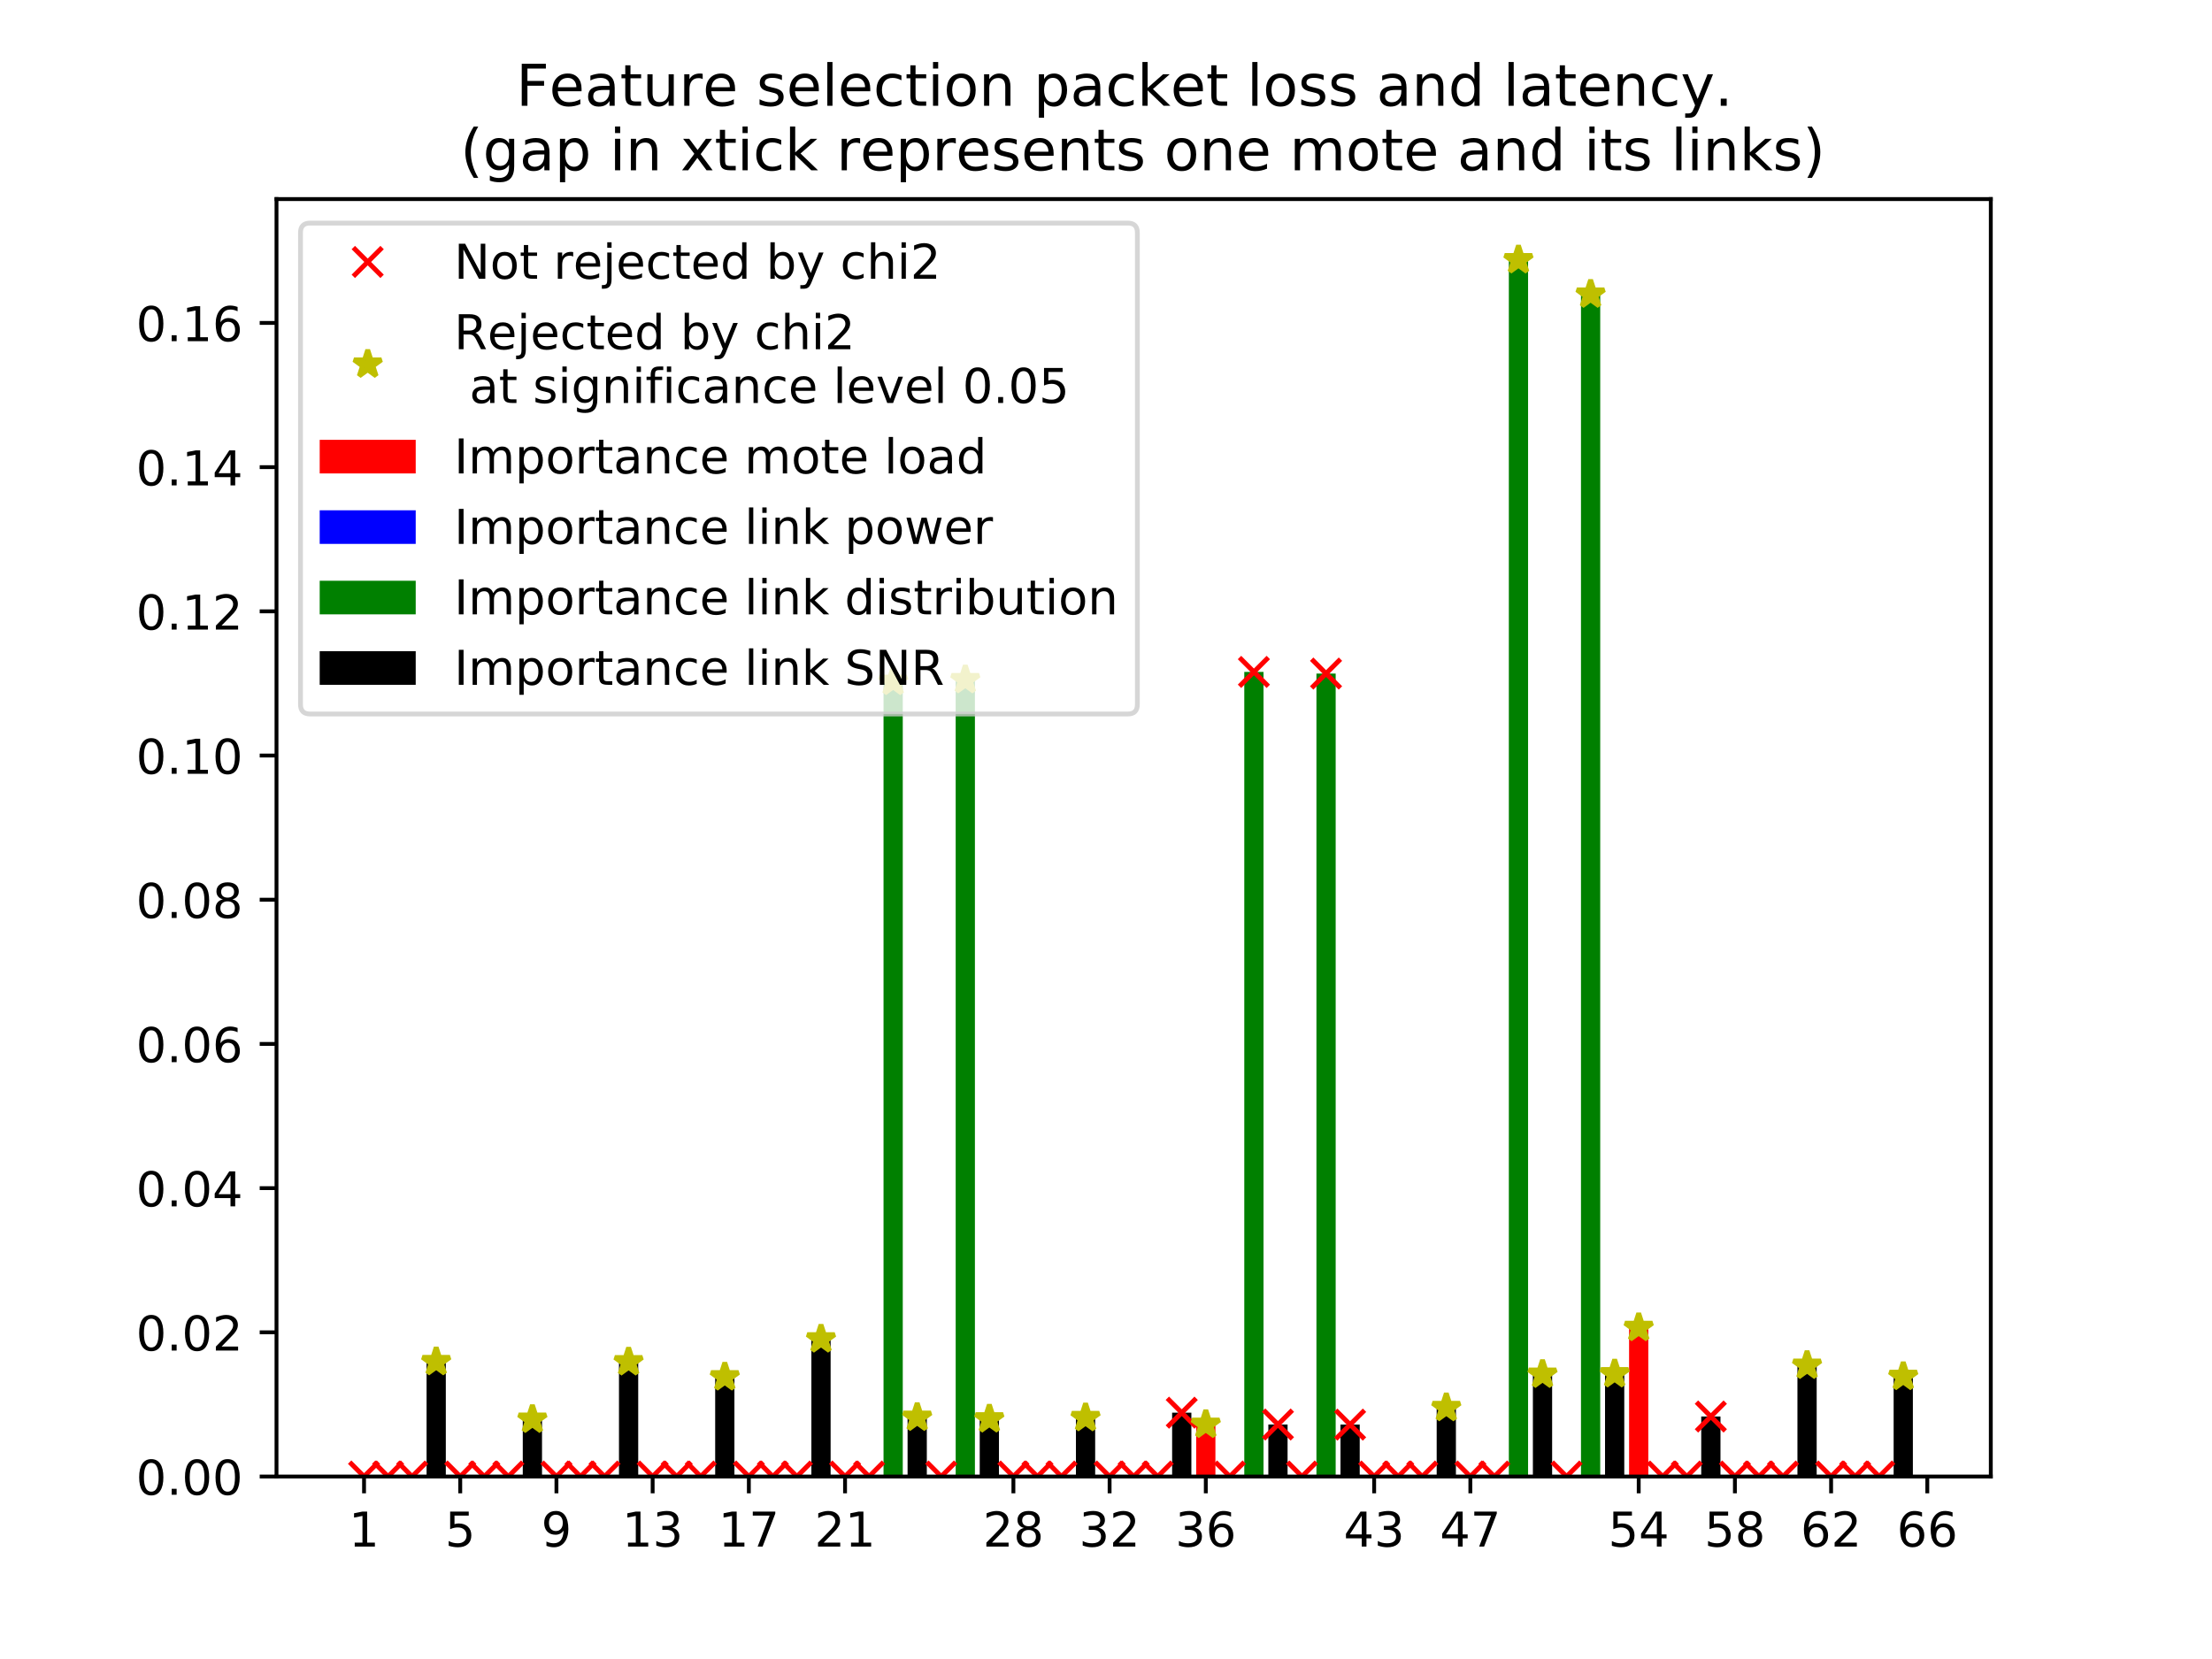 <?xml version="1.0" encoding="utf-8" standalone="no"?>
<!DOCTYPE svg PUBLIC "-//W3C//DTD SVG 1.1//EN"
  "http://www.w3.org/Graphics/SVG/1.1/DTD/svg11.dtd">
<!-- Created with matplotlib (https://matplotlib.org/) -->
<svg height="345.6pt" version="1.1" viewBox="0 0 460.8 345.6" width="460.8pt" xmlns="http://www.w3.org/2000/svg" xmlns:xlink="http://www.w3.org/1999/xlink">
 <defs>
  <style type="text/css">
*{stroke-linecap:butt;stroke-linejoin:round;}
  </style>
 </defs>
 <g id="figure_1">
  <g id="patch_1">
   <path d="M 0 345.6 
L 460.8 345.6 
L 460.8 0 
L 0 0 
z
" style="fill:#ffffff;"/>
  </g>
  <g id="axes_1">
   <g id="patch_2">
    <path d="M 57.6 307.584 
L 414.72 307.584 
L 414.72 41.472 
L 57.6 41.472 
z
" style="fill:#ffffff;"/>
   </g>
   <g id="patch_3">
    <path clip-path="url(#pff602d6d2d)" d="M 73.833 307.584 
L 77.841 307.584 
L 77.841 307.584 
L 73.833 307.584 
z
" style="fill:#ff0000;"/>
   </g>
   <g id="patch_4">
    <path clip-path="url(#pff602d6d2d)" d="M 93.873 307.584 
L 97.881 307.584 
L 97.881 307.584 
L 93.873 307.584 
z
" style="fill:#ff0000;"/>
   </g>
   <g id="patch_5">
    <path clip-path="url(#pff602d6d2d)" d="M 113.914 307.584 
L 117.922 307.584 
L 117.922 307.584 
L 113.914 307.584 
z
" style="fill:#ff0000;"/>
   </g>
   <g id="patch_6">
    <path clip-path="url(#pff602d6d2d)" d="M 133.954 307.584 
L 137.962 307.584 
L 137.962 307.584 
L 133.954 307.584 
z
" style="fill:#ff0000;"/>
   </g>
   <g id="patch_7">
    <path clip-path="url(#pff602d6d2d)" d="M 153.994 307.584 
L 158.002 307.584 
L 158.002 307.584 
L 153.994 307.584 
z
" style="fill:#ff0000;"/>
   </g>
   <g id="patch_8">
    <path clip-path="url(#pff602d6d2d)" d="M 174.035 307.584 
L 178.043 307.584 
L 178.043 307.584 
L 174.035 307.584 
z
" style="fill:#ff0000;"/>
   </g>
   <g id="patch_9">
    <path clip-path="url(#pff602d6d2d)" d="M 209.105 307.584 
L 213.114 307.584 
L 213.114 307.584 
L 209.105 307.584 
z
" style="fill:#ff0000;"/>
   </g>
   <g id="patch_10">
    <path clip-path="url(#pff602d6d2d)" d="M 229.146 307.584 
L 233.154 307.584 
L 233.154 307.584 
L 229.146 307.584 
z
" style="fill:#ff0000;"/>
   </g>
   <g id="patch_11">
    <path clip-path="url(#pff602d6d2d)" d="M 249.186 307.584 
L 253.194 307.584 
L 253.194 296.749 
L 249.186 296.749 
z
" style="fill:#ff0000;"/>
   </g>
   <g id="patch_12">
    <path clip-path="url(#pff602d6d2d)" d="M 284.257 307.584 
L 288.265 307.584 
L 288.265 307.584 
L 284.257 307.584 
z
" style="fill:#ff0000;"/>
   </g>
   <g id="patch_13">
    <path clip-path="url(#pff602d6d2d)" d="M 304.297 307.584 
L 308.305 307.584 
L 308.305 307.584 
L 304.297 307.584 
z
" style="fill:#ff0000;"/>
   </g>
   <g id="patch_14">
    <path clip-path="url(#pff602d6d2d)" d="M 339.368 307.584 
L 343.376 307.584 
L 343.376 276.573 
L 339.368 276.573 
z
" style="fill:#ff0000;"/>
   </g>
   <g id="patch_15">
    <path clip-path="url(#pff602d6d2d)" d="M 359.408 307.584 
L 363.417 307.584 
L 363.417 307.584 
L 359.408 307.584 
z
" style="fill:#ff0000;"/>
   </g>
   <g id="patch_16">
    <path clip-path="url(#pff602d6d2d)" d="M 379.449 307.584 
L 383.457 307.584 
L 383.457 307.584 
L 379.449 307.584 
z
" style="fill:#ff0000;"/>
   </g>
   <g id="patch_17">
    <path clip-path="url(#pff602d6d2d)" d="M 78.843 307.584 
L 82.851 307.584 
L 82.851 307.584 
L 78.843 307.584 
z
" style="fill:#0000ff;"/>
   </g>
   <g id="patch_18">
    <path clip-path="url(#pff602d6d2d)" d="M 98.883 307.584 
L 102.891 307.584 
L 102.891 307.584 
L 98.883 307.584 
z
" style="fill:#0000ff;"/>
   </g>
   <g id="patch_19">
    <path clip-path="url(#pff602d6d2d)" d="M 118.924 307.584 
L 122.932 307.584 
L 122.932 307.584 
L 118.924 307.584 
z
" style="fill:#0000ff;"/>
   </g>
   <g id="patch_20">
    <path clip-path="url(#pff602d6d2d)" d="M 138.964 307.584 
L 142.972 307.584 
L 142.972 307.584 
L 138.964 307.584 
z
" style="fill:#0000ff;"/>
   </g>
   <g id="patch_21">
    <path clip-path="url(#pff602d6d2d)" d="M 159.004 307.584 
L 163.013 307.584 
L 163.013 307.584 
L 159.004 307.584 
z
" style="fill:#0000ff;"/>
   </g>
   <g id="patch_22">
    <path clip-path="url(#pff602d6d2d)" d="M 179.045 307.584 
L 183.053 307.584 
L 183.053 307.584 
L 179.045 307.584 
z
" style="fill:#0000ff;"/>
   </g>
   <g id="patch_23">
    <path clip-path="url(#pff602d6d2d)" d="M 194.075 307.584 
L 198.083 307.584 
L 198.083 307.584 
L 194.075 307.584 
z
" style="fill:#0000ff;"/>
   </g>
   <g id="patch_24">
    <path clip-path="url(#pff602d6d2d)" d="M 214.116 307.584 
L 218.124 307.584 
L 218.124 307.584 
L 214.116 307.584 
z
" style="fill:#0000ff;"/>
   </g>
   <g id="patch_25">
    <path clip-path="url(#pff602d6d2d)" d="M 234.156 307.584 
L 238.164 307.584 
L 238.164 307.584 
L 234.156 307.584 
z
" style="fill:#0000ff;"/>
   </g>
   <g id="patch_26">
    <path clip-path="url(#pff602d6d2d)" d="M 254.196 307.584 
L 258.204 307.584 
L 258.204 307.584 
L 254.196 307.584 
z
" style="fill:#0000ff;"/>
   </g>
   <g id="patch_27">
    <path clip-path="url(#pff602d6d2d)" d="M 269.227 307.584 
L 273.235 307.584 
L 273.235 307.584 
L 269.227 307.584 
z
" style="fill:#0000ff;"/>
   </g>
   <g id="patch_28">
    <path clip-path="url(#pff602d6d2d)" d="M 289.267 307.584 
L 293.275 307.584 
L 293.275 307.584 
L 289.267 307.584 
z
" style="fill:#0000ff;"/>
   </g>
   <g id="patch_29">
    <path clip-path="url(#pff602d6d2d)" d="M 309.307 307.584 
L 313.316 307.584 
L 313.316 307.584 
L 309.307 307.584 
z
" style="fill:#0000ff;"/>
   </g>
   <g id="patch_30">
    <path clip-path="url(#pff602d6d2d)" d="M 324.338 307.584 
L 328.346 307.584 
L 328.346 307.584 
L 324.338 307.584 
z
" style="fill:#0000ff;"/>
   </g>
   <g id="patch_31">
    <path clip-path="url(#pff602d6d2d)" d="M 344.378 307.584 
L 348.386 307.584 
L 348.386 307.584 
L 344.378 307.584 
z
" style="fill:#0000ff;"/>
   </g>
   <g id="patch_32">
    <path clip-path="url(#pff602d6d2d)" d="M 364.419 307.584 
L 368.427 307.584 
L 368.427 307.584 
L 364.419 307.584 
z
" style="fill:#0000ff;"/>
   </g>
   <g id="patch_33">
    <path clip-path="url(#pff602d6d2d)" d="M 384.459 307.584 
L 388.467 307.584 
L 388.467 307.584 
L 384.459 307.584 
z
" style="fill:#0000ff;"/>
   </g>
   <g id="patch_34">
    <path clip-path="url(#pff602d6d2d)" d="M 83.853 307.584 
L 87.861 307.584 
L 87.861 307.584 
L 83.853 307.584 
z
" style="fill:#008000;"/>
   </g>
   <g id="patch_35">
    <path clip-path="url(#pff602d6d2d)" d="M 103.893 307.584 
L 107.901 307.584 
L 107.901 307.584 
L 103.893 307.584 
z
" style="fill:#008000;"/>
   </g>
   <g id="patch_36">
    <path clip-path="url(#pff602d6d2d)" d="M 123.934 307.584 
L 127.942 307.584 
L 127.942 307.584 
L 123.934 307.584 
z
" style="fill:#008000;"/>
   </g>
   <g id="patch_37">
    <path clip-path="url(#pff602d6d2d)" d="M 143.974 307.584 
L 147.982 307.584 
L 147.982 307.584 
L 143.974 307.584 
z
" style="fill:#008000;"/>
   </g>
   <g id="patch_38">
    <path clip-path="url(#pff602d6d2d)" d="M 164.015 307.584 
L 168.023 307.584 
L 168.023 307.584 
L 164.015 307.584 
z
" style="fill:#008000;"/>
   </g>
   <g id="patch_39">
    <path clip-path="url(#pff602d6d2d)" d="M 184.055 307.584 
L 188.063 307.584 
L 188.063 141.976 
L 184.055 141.976 
z
" style="fill:#008000;"/>
   </g>
   <g id="patch_40">
    <path clip-path="url(#pff602d6d2d)" d="M 199.085 307.584 
L 203.093 307.584 
L 203.093 141.615 
L 199.085 141.615 
z
" style="fill:#008000;"/>
   </g>
   <g id="patch_41">
    <path clip-path="url(#pff602d6d2d)" d="M 219.126 307.584 
L 223.134 307.584 
L 223.134 307.584 
L 219.126 307.584 
z
" style="fill:#008000;"/>
   </g>
   <g id="patch_42">
    <path clip-path="url(#pff602d6d2d)" d="M 239.166 307.584 
L 243.174 307.584 
L 243.174 307.584 
L 239.166 307.584 
z
" style="fill:#008000;"/>
   </g>
   <g id="patch_43">
    <path clip-path="url(#pff602d6d2d)" d="M 259.206 307.584 
L 263.215 307.584 
L 263.215 139.971 
L 259.206 139.971 
z
" style="fill:#008000;"/>
   </g>
   <g id="patch_44">
    <path clip-path="url(#pff602d6d2d)" d="M 274.237 307.584 
L 278.245 307.584 
L 278.245 140.314 
L 274.237 140.314 
z
" style="fill:#008000;"/>
   </g>
   <g id="patch_45">
    <path clip-path="url(#pff602d6d2d)" d="M 294.277 307.584 
L 298.285 307.584 
L 298.285 307.584 
L 294.277 307.584 
z
" style="fill:#008000;"/>
   </g>
   <g id="patch_46">
    <path clip-path="url(#pff602d6d2d)" d="M 314.318 307.584 
L 318.326 307.584 
L 318.326 54.144 
L 314.318 54.144 
z
" style="fill:#008000;"/>
   </g>
   <g id="patch_47">
    <path clip-path="url(#pff602d6d2d)" d="M 329.348 307.584 
L 333.356 307.584 
L 333.356 61.306 
L 329.348 61.306 
z
" style="fill:#008000;"/>
   </g>
   <g id="patch_48">
    <path clip-path="url(#pff602d6d2d)" d="M 349.388 307.584 
L 353.396 307.584 
L 353.396 307.584 
L 349.388 307.584 
z
" style="fill:#008000;"/>
   </g>
   <g id="patch_49">
    <path clip-path="url(#pff602d6d2d)" d="M 369.429 307.584 
L 373.437 307.584 
L 373.437 307.584 
L 369.429 307.584 
z
" style="fill:#008000;"/>
   </g>
   <g id="patch_50">
    <path clip-path="url(#pff602d6d2d)" d="M 389.469 307.584 
L 393.477 307.584 
L 393.477 307.584 
L 389.469 307.584 
z
" style="fill:#008000;"/>
   </g>
   <g id="patch_51">
    <path clip-path="url(#pff602d6d2d)" d="M 88.863 307.584 
L 92.871 307.584 
L 92.871 283.683 
L 88.863 283.683 
z
"/>
   </g>
   <g id="patch_52">
    <path clip-path="url(#pff602d6d2d)" d="M 108.903 307.584 
L 112.912 307.584 
L 112.912 295.69 
L 108.903 295.69 
z
"/>
   </g>
   <g id="patch_53">
    <path clip-path="url(#pff602d6d2d)" d="M 128.944 307.584 
L 132.952 307.584 
L 132.952 283.722 
L 128.944 283.722 
z
"/>
   </g>
   <g id="patch_54">
    <path clip-path="url(#pff602d6d2d)" d="M 148.984 307.584 
L 152.992 307.584 
L 152.992 286.854 
L 148.984 286.854 
z
"/>
   </g>
   <g id="patch_55">
    <path clip-path="url(#pff602d6d2d)" d="M 169.025 307.584 
L 173.033 307.584 
L 173.033 278.954 
L 169.025 278.954 
z
"/>
   </g>
   <g id="patch_56">
    <path clip-path="url(#pff602d6d2d)" d="M 189.065 307.584 
L 193.073 307.584 
L 193.073 295.278 
L 189.065 295.278 
z
"/>
   </g>
   <g id="patch_57">
    <path clip-path="url(#pff602d6d2d)" d="M 204.095 307.584 
L 208.103 307.584 
L 208.103 295.61 
L 204.095 295.61 
z
"/>
   </g>
   <g id="patch_58">
    <path clip-path="url(#pff602d6d2d)" d="M 224.136 307.584 
L 228.144 307.584 
L 228.144 295.347 
L 224.136 295.347 
z
"/>
   </g>
   <g id="patch_59">
    <path clip-path="url(#pff602d6d2d)" d="M 244.176 307.584 
L 248.184 307.584 
L 248.184 294.285 
L 244.176 294.285 
z
"/>
   </g>
   <g id="patch_60">
    <path clip-path="url(#pff602d6d2d)" d="M 264.217 307.584 
L 268.225 307.584 
L 268.225 296.751 
L 264.217 296.751 
z
"/>
   </g>
   <g id="patch_61">
    <path clip-path="url(#pff602d6d2d)" d="M 279.247 307.584 
L 283.255 307.584 
L 283.255 296.773 
L 279.247 296.773 
z
"/>
   </g>
   <g id="patch_62">
    <path clip-path="url(#pff602d6d2d)" d="M 299.287 307.584 
L 303.295 307.584 
L 303.295 293.256 
L 299.287 293.256 
z
"/>
   </g>
   <g id="patch_63">
    <path clip-path="url(#pff602d6d2d)" d="M 319.328 307.584 
L 323.336 307.584 
L 323.336 286.312 
L 319.328 286.312 
z
"/>
   </g>
   <g id="patch_64">
    <path clip-path="url(#pff602d6d2d)" d="M 334.358 307.584 
L 338.366 307.584 
L 338.366 286.214 
L 334.358 286.214 
z
"/>
   </g>
   <g id="patch_65">
    <path clip-path="url(#pff602d6d2d)" d="M 354.398 307.584 
L 358.406 307.584 
L 358.406 295.083 
L 354.398 295.083 
z
"/>
   </g>
   <g id="patch_66">
    <path clip-path="url(#pff602d6d2d)" d="M 374.439 307.584 
L 378.447 307.584 
L 378.447 284.444 
L 374.439 284.444 
z
"/>
   </g>
   <g id="patch_67">
    <path clip-path="url(#pff602d6d2d)" d="M 394.479 307.584 
L 398.487 307.584 
L 398.487 286.765 
L 394.479 286.765 
z
"/>
   </g>
   <g id="matplotlib.axis_1">
    <g id="xtick_1">
     <g id="line2d_1">
      <defs>
       <path d="M 0 0 
L 0 3.5 
" id="me4dffe721e" style="stroke:#000000;stroke-width:0.8;"/>
      </defs>
      <g>
       <use style="stroke:#000000;stroke-width:0.8;" x="75.837" xlink:href="#me4dffe721e" y="307.584"/>
      </g>
     </g>
     <g id="text_1">
      <!-- 1 -->
      <defs>
       <path d="M 12.406 8.297 
L 28.516 8.297 
L 28.516 63.922 
L 10.984 60.406 
L 10.984 69.391 
L 28.422 72.906 
L 38.281 72.906 
L 38.281 8.297 
L 54.391 8.297 
L 54.391 0 
L 12.406 0 
z
" id="DejaVuSans-49"/>
      </defs>
      <g transform="translate(72.656 322.182)scale(0.1 -0.1)">
       <use xlink:href="#DejaVuSans-49"/>
      </g>
     </g>
    </g>
    <g id="xtick_2">
     <g id="line2d_2">
      <g>
       <use style="stroke:#000000;stroke-width:0.8;" x="95.877" xlink:href="#me4dffe721e" y="307.584"/>
      </g>
     </g>
     <g id="text_2">
      <!-- 5 -->
      <defs>
       <path d="M 10.797 72.906 
L 49.516 72.906 
L 49.516 64.594 
L 19.828 64.594 
L 19.828 46.734 
Q 21.969 47.469 24.109 47.828 
Q 26.266 48.188 28.422 48.188 
Q 40.625 48.188 47.75 41.5 
Q 54.891 34.812 54.891 23.391 
Q 54.891 11.625 47.562 5.094 
Q 40.234 -1.422 26.906 -1.422 
Q 22.312 -1.422 17.547 -0.641 
Q 12.797 0.141 7.719 1.703 
L 7.719 11.625 
Q 12.109 9.234 16.797 8.062 
Q 21.484 6.891 26.703 6.891 
Q 35.156 6.891 40.078 11.328 
Q 45.016 15.766 45.016 23.391 
Q 45.016 31 40.078 35.438 
Q 35.156 39.891 26.703 39.891 
Q 22.75 39.891 18.812 39.016 
Q 14.891 38.141 10.797 36.281 
z
" id="DejaVuSans-53"/>
      </defs>
      <g transform="translate(92.696 322.182)scale(0.1 -0.1)">
       <use xlink:href="#DejaVuSans-53"/>
      </g>
     </g>
    </g>
    <g id="xtick_3">
     <g id="line2d_3">
      <g>
       <use style="stroke:#000000;stroke-width:0.8;" x="115.918" xlink:href="#me4dffe721e" y="307.584"/>
      </g>
     </g>
     <g id="text_3">
      <!-- 9 -->
      <defs>
       <path d="M 10.984 1.516 
L 10.984 10.5 
Q 14.703 8.734 18.5 7.812 
Q 22.312 6.891 25.984 6.891 
Q 35.75 6.891 40.891 13.453 
Q 46.047 20.016 46.781 33.406 
Q 43.953 29.203 39.594 26.953 
Q 35.25 24.703 29.984 24.703 
Q 19.047 24.703 12.672 31.312 
Q 6.297 37.938 6.297 49.422 
Q 6.297 60.641 12.938 67.422 
Q 19.578 74.219 30.609 74.219 
Q 43.266 74.219 49.922 64.516 
Q 56.594 54.828 56.594 36.375 
Q 56.594 19.141 48.406 8.859 
Q 40.234 -1.422 26.422 -1.422 
Q 22.703 -1.422 18.891 -0.688 
Q 15.094 0.047 10.984 1.516 
z
M 30.609 32.422 
Q 37.25 32.422 41.125 36.953 
Q 45.016 41.5 45.016 49.422 
Q 45.016 57.281 41.125 61.844 
Q 37.25 66.406 30.609 66.406 
Q 23.969 66.406 20.094 61.844 
Q 16.219 57.281 16.219 49.422 
Q 16.219 41.5 20.094 36.953 
Q 23.969 32.422 30.609 32.422 
z
" id="DejaVuSans-57"/>
      </defs>
      <g transform="translate(112.736 322.182)scale(0.1 -0.1)">
       <use xlink:href="#DejaVuSans-57"/>
      </g>
     </g>
    </g>
    <g id="xtick_4">
     <g id="line2d_4">
      <g>
       <use style="stroke:#000000;stroke-width:0.8;" x="135.958" xlink:href="#me4dffe721e" y="307.584"/>
      </g>
     </g>
     <g id="text_4">
      <!-- 13 -->
      <defs>
       <path d="M 40.578 39.312 
Q 47.656 37.797 51.625 33 
Q 55.609 28.219 55.609 21.188 
Q 55.609 10.406 48.188 4.484 
Q 40.766 -1.422 27.094 -1.422 
Q 22.516 -1.422 17.656 -0.516 
Q 12.797 0.391 7.625 2.203 
L 7.625 11.719 
Q 11.719 9.328 16.594 8.109 
Q 21.484 6.891 26.812 6.891 
Q 36.078 6.891 40.938 10.547 
Q 45.797 14.203 45.797 21.188 
Q 45.797 27.641 41.281 31.266 
Q 36.766 34.906 28.719 34.906 
L 20.219 34.906 
L 20.219 43.016 
L 29.109 43.016 
Q 36.375 43.016 40.234 45.922 
Q 44.094 48.828 44.094 54.297 
Q 44.094 59.906 40.109 62.906 
Q 36.141 65.922 28.719 65.922 
Q 24.656 65.922 20.016 65.031 
Q 15.375 64.156 9.812 62.312 
L 9.812 71.094 
Q 15.438 72.656 20.344 73.438 
Q 25.25 74.219 29.594 74.219 
Q 40.828 74.219 47.359 69.109 
Q 53.906 64.016 53.906 55.328 
Q 53.906 49.266 50.438 45.094 
Q 46.969 40.922 40.578 39.312 
z
" id="DejaVuSans-51"/>
      </defs>
      <g transform="translate(129.595 322.182)scale(0.1 -0.1)">
       <use xlink:href="#DejaVuSans-49"/>
       <use x="63.623" xlink:href="#DejaVuSans-51"/>
      </g>
     </g>
    </g>
    <g id="xtick_5">
     <g id="line2d_5">
      <g>
       <use style="stroke:#000000;stroke-width:0.8;" x="155.998" xlink:href="#me4dffe721e" y="307.584"/>
      </g>
     </g>
     <g id="text_5">
      <!-- 17 -->
      <defs>
       <path d="M 8.203 72.906 
L 55.078 72.906 
L 55.078 68.703 
L 28.609 0 
L 18.312 0 
L 43.219 64.594 
L 8.203 64.594 
z
" id="DejaVuSans-55"/>
      </defs>
      <g transform="translate(149.636 322.182)scale(0.1 -0.1)">
       <use xlink:href="#DejaVuSans-49"/>
       <use x="63.623" xlink:href="#DejaVuSans-55"/>
      </g>
     </g>
    </g>
    <g id="xtick_6">
     <g id="line2d_6">
      <g>
       <use style="stroke:#000000;stroke-width:0.8;" x="176.039" xlink:href="#me4dffe721e" y="307.584"/>
      </g>
     </g>
     <g id="text_6">
      <!-- 21 -->
      <defs>
       <path d="M 19.188 8.297 
L 53.609 8.297 
L 53.609 0 
L 7.328 0 
L 7.328 8.297 
Q 12.938 14.109 22.625 23.891 
Q 32.328 33.688 34.812 36.531 
Q 39.547 41.844 41.422 45.531 
Q 43.312 49.219 43.312 52.781 
Q 43.312 58.594 39.234 62.25 
Q 35.156 65.922 28.609 65.922 
Q 23.969 65.922 18.812 64.312 
Q 13.672 62.703 7.812 59.422 
L 7.812 69.391 
Q 13.766 71.781 18.938 73 
Q 24.125 74.219 28.422 74.219 
Q 39.75 74.219 46.484 68.547 
Q 53.219 62.891 53.219 53.422 
Q 53.219 48.922 51.531 44.891 
Q 49.859 40.875 45.406 35.406 
Q 44.188 33.984 37.641 27.219 
Q 31.109 20.453 19.188 8.297 
z
" id="DejaVuSans-50"/>
      </defs>
      <g transform="translate(169.676 322.182)scale(0.1 -0.1)">
       <use xlink:href="#DejaVuSans-50"/>
       <use x="63.623" xlink:href="#DejaVuSans-49"/>
      </g>
     </g>
    </g>
    <g id="xtick_7">
     <g id="line2d_7">
      <g>
       <use style="stroke:#000000;stroke-width:0.8;" x="211.109" xlink:href="#me4dffe721e" y="307.584"/>
      </g>
     </g>
     <g id="text_7">
      <!-- 28 -->
      <defs>
       <path d="M 31.781 34.625 
Q 24.75 34.625 20.719 30.859 
Q 16.703 27.094 16.703 20.516 
Q 16.703 13.922 20.719 10.156 
Q 24.75 6.391 31.781 6.391 
Q 38.812 6.391 42.859 10.172 
Q 46.922 13.969 46.922 20.516 
Q 46.922 27.094 42.891 30.859 
Q 38.875 34.625 31.781 34.625 
z
M 21.922 38.812 
Q 15.578 40.375 12.031 44.719 
Q 8.5 49.078 8.5 55.328 
Q 8.5 64.062 14.719 69.141 
Q 20.953 74.219 31.781 74.219 
Q 42.672 74.219 48.875 69.141 
Q 55.078 64.062 55.078 55.328 
Q 55.078 49.078 51.531 44.719 
Q 48 40.375 41.703 38.812 
Q 48.828 37.156 52.797 32.312 
Q 56.781 27.484 56.781 20.516 
Q 56.781 9.906 50.312 4.234 
Q 43.844 -1.422 31.781 -1.422 
Q 19.734 -1.422 13.25 4.234 
Q 6.781 9.906 6.781 20.516 
Q 6.781 27.484 10.781 32.312 
Q 14.797 37.156 21.922 38.812 
z
M 18.312 54.391 
Q 18.312 48.734 21.844 45.562 
Q 25.391 42.391 31.781 42.391 
Q 38.141 42.391 41.719 45.562 
Q 45.312 48.734 45.312 54.391 
Q 45.312 60.062 41.719 63.234 
Q 38.141 66.406 31.781 66.406 
Q 25.391 66.406 21.844 63.234 
Q 18.312 60.062 18.312 54.391 
z
" id="DejaVuSans-56"/>
      </defs>
      <g transform="translate(204.747 322.182)scale(0.1 -0.1)">
       <use xlink:href="#DejaVuSans-50"/>
       <use x="63.623" xlink:href="#DejaVuSans-56"/>
      </g>
     </g>
    </g>
    <g id="xtick_8">
     <g id="line2d_8">
      <g>
       <use style="stroke:#000000;stroke-width:0.8;" x="231.15" xlink:href="#me4dffe721e" y="307.584"/>
      </g>
     </g>
     <g id="text_8">
      <!-- 32 -->
      <g transform="translate(224.787 322.182)scale(0.1 -0.1)">
       <use xlink:href="#DejaVuSans-51"/>
       <use x="63.623" xlink:href="#DejaVuSans-50"/>
      </g>
     </g>
    </g>
    <g id="xtick_9">
     <g id="line2d_9">
      <g>
       <use style="stroke:#000000;stroke-width:0.8;" x="251.19" xlink:href="#me4dffe721e" y="307.584"/>
      </g>
     </g>
     <g id="text_9">
      <!-- 36 -->
      <defs>
       <path d="M 33.016 40.375 
Q 26.375 40.375 22.484 35.828 
Q 18.609 31.297 18.609 23.391 
Q 18.609 15.531 22.484 10.953 
Q 26.375 6.391 33.016 6.391 
Q 39.656 6.391 43.531 10.953 
Q 47.406 15.531 47.406 23.391 
Q 47.406 31.297 43.531 35.828 
Q 39.656 40.375 33.016 40.375 
z
M 52.594 71.297 
L 52.594 62.312 
Q 48.875 64.062 45.094 64.984 
Q 41.312 65.922 37.594 65.922 
Q 27.828 65.922 22.672 59.328 
Q 17.531 52.734 16.797 39.406 
Q 19.672 43.656 24.016 45.922 
Q 28.375 48.188 33.594 48.188 
Q 44.578 48.188 50.953 41.516 
Q 57.328 34.859 57.328 23.391 
Q 57.328 12.156 50.688 5.359 
Q 44.047 -1.422 33.016 -1.422 
Q 20.359 -1.422 13.672 8.266 
Q 6.984 17.969 6.984 36.375 
Q 6.984 53.656 15.188 63.938 
Q 23.391 74.219 37.203 74.219 
Q 40.922 74.219 44.703 73.484 
Q 48.484 72.75 52.594 71.297 
z
" id="DejaVuSans-54"/>
      </defs>
      <g transform="translate(244.828 322.182)scale(0.1 -0.1)">
       <use xlink:href="#DejaVuSans-51"/>
       <use x="63.623" xlink:href="#DejaVuSans-54"/>
      </g>
     </g>
    </g>
    <g id="xtick_10">
     <g id="line2d_10">
      <g>
       <use style="stroke:#000000;stroke-width:0.8;" x="286.261" xlink:href="#me4dffe721e" y="307.584"/>
      </g>
     </g>
     <g id="text_10">
      <!-- 43 -->
      <defs>
       <path d="M 37.797 64.312 
L 12.891 25.391 
L 37.797 25.391 
z
M 35.203 72.906 
L 47.609 72.906 
L 47.609 25.391 
L 58.016 25.391 
L 58.016 17.188 
L 47.609 17.188 
L 47.609 0 
L 37.797 0 
L 37.797 17.188 
L 4.891 17.188 
L 4.891 26.703 
z
" id="DejaVuSans-52"/>
      </defs>
      <g transform="translate(279.899 322.182)scale(0.1 -0.1)">
       <use xlink:href="#DejaVuSans-52"/>
       <use x="63.623" xlink:href="#DejaVuSans-51"/>
      </g>
     </g>
    </g>
    <g id="xtick_11">
     <g id="line2d_11">
      <g>
       <use style="stroke:#000000;stroke-width:0.8;" x="306.301" xlink:href="#me4dffe721e" y="307.584"/>
      </g>
     </g>
     <g id="text_11">
      <!-- 47 -->
      <g transform="translate(299.939 322.182)scale(0.1 -0.1)">
       <use xlink:href="#DejaVuSans-52"/>
       <use x="63.623" xlink:href="#DejaVuSans-55"/>
      </g>
     </g>
    </g>
    <g id="xtick_12">
     <g id="line2d_12">
      <g>
       <use style="stroke:#000000;stroke-width:0.8;" x="341.372" xlink:href="#me4dffe721e" y="307.584"/>
      </g>
     </g>
     <g id="text_12">
      <!-- 54 -->
      <g transform="translate(335.01 322.182)scale(0.1 -0.1)">
       <use xlink:href="#DejaVuSans-53"/>
       <use x="63.623" xlink:href="#DejaVuSans-52"/>
      </g>
     </g>
    </g>
    <g id="xtick_13">
     <g id="line2d_13">
      <g>
       <use style="stroke:#000000;stroke-width:0.8;" x="361.413" xlink:href="#me4dffe721e" y="307.584"/>
      </g>
     </g>
     <g id="text_13">
      <!-- 58 -->
      <g transform="translate(355.05 322.182)scale(0.1 -0.1)">
       <use xlink:href="#DejaVuSans-53"/>
       <use x="63.623" xlink:href="#DejaVuSans-56"/>
      </g>
     </g>
    </g>
    <g id="xtick_14">
     <g id="line2d_14">
      <g>
       <use style="stroke:#000000;stroke-width:0.8;" x="381.453" xlink:href="#me4dffe721e" y="307.584"/>
      </g>
     </g>
     <g id="text_14">
      <!-- 62 -->
      <g transform="translate(375.09 322.182)scale(0.1 -0.1)">
       <use xlink:href="#DejaVuSans-54"/>
       <use x="63.623" xlink:href="#DejaVuSans-50"/>
      </g>
     </g>
    </g>
    <g id="xtick_15">
     <g id="line2d_15">
      <g>
       <use style="stroke:#000000;stroke-width:0.8;" x="401.493" xlink:href="#me4dffe721e" y="307.584"/>
      </g>
     </g>
     <g id="text_15">
      <!-- 66 -->
      <g transform="translate(395.131 322.182)scale(0.1 -0.1)">
       <use xlink:href="#DejaVuSans-54"/>
       <use x="63.623" xlink:href="#DejaVuSans-54"/>
      </g>
     </g>
    </g>
   </g>
   <g id="matplotlib.axis_2">
    <g id="ytick_1">
     <g id="line2d_16">
      <defs>
       <path d="M 0 0 
L -3.5 0 
" id="m9a588acfba" style="stroke:#000000;stroke-width:0.8;"/>
      </defs>
      <g>
       <use style="stroke:#000000;stroke-width:0.8;" x="57.6" xlink:href="#m9a588acfba" y="307.584"/>
      </g>
     </g>
     <g id="text_16">
      <!-- 0.00 -->
      <defs>
       <path d="M 31.781 66.406 
Q 24.172 66.406 20.328 58.906 
Q 16.5 51.422 16.5 36.375 
Q 16.5 21.391 20.328 13.891 
Q 24.172 6.391 31.781 6.391 
Q 39.453 6.391 43.281 13.891 
Q 47.125 21.391 47.125 36.375 
Q 47.125 51.422 43.281 58.906 
Q 39.453 66.406 31.781 66.406 
z
M 31.781 74.219 
Q 44.047 74.219 50.516 64.516 
Q 56.984 54.828 56.984 36.375 
Q 56.984 17.969 50.516 8.266 
Q 44.047 -1.422 31.781 -1.422 
Q 19.531 -1.422 13.062 8.266 
Q 6.594 17.969 6.594 36.375 
Q 6.594 54.828 13.062 64.516 
Q 19.531 74.219 31.781 74.219 
z
" id="DejaVuSans-48"/>
       <path d="M 10.688 12.406 
L 21 12.406 
L 21 0 
L 10.688 0 
z
" id="DejaVuSans-46"/>
      </defs>
      <g transform="translate(28.334 311.383)scale(0.1 -0.1)">
       <use xlink:href="#DejaVuSans-48"/>
       <use x="63.623" xlink:href="#DejaVuSans-46"/>
       <use x="95.41" xlink:href="#DejaVuSans-48"/>
       <use x="159.033" xlink:href="#DejaVuSans-48"/>
      </g>
     </g>
    </g>
    <g id="ytick_2">
     <g id="line2d_17">
      <g>
       <use style="stroke:#000000;stroke-width:0.8;" x="57.6" xlink:href="#m9a588acfba" y="277.545"/>
      </g>
     </g>
     <g id="text_17">
      <!-- 0.02 -->
      <g transform="translate(28.334 281.345)scale(0.1 -0.1)">
       <use xlink:href="#DejaVuSans-48"/>
       <use x="63.623" xlink:href="#DejaVuSans-46"/>
       <use x="95.41" xlink:href="#DejaVuSans-48"/>
       <use x="159.033" xlink:href="#DejaVuSans-50"/>
      </g>
     </g>
    </g>
    <g id="ytick_3">
     <g id="line2d_18">
      <g>
       <use style="stroke:#000000;stroke-width:0.8;" x="57.6" xlink:href="#m9a588acfba" y="247.507"/>
      </g>
     </g>
     <g id="text_18">
      <!-- 0.04 -->
      <g transform="translate(28.334 251.306)scale(0.1 -0.1)">
       <use xlink:href="#DejaVuSans-48"/>
       <use x="63.623" xlink:href="#DejaVuSans-46"/>
       <use x="95.41" xlink:href="#DejaVuSans-48"/>
       <use x="159.033" xlink:href="#DejaVuSans-52"/>
      </g>
     </g>
    </g>
    <g id="ytick_4">
     <g id="line2d_19">
      <g>
       <use style="stroke:#000000;stroke-width:0.8;" x="57.6" xlink:href="#m9a588acfba" y="217.468"/>
      </g>
     </g>
     <g id="text_19">
      <!-- 0.06 -->
      <g transform="translate(28.334 221.267)scale(0.1 -0.1)">
       <use xlink:href="#DejaVuSans-48"/>
       <use x="63.623" xlink:href="#DejaVuSans-46"/>
       <use x="95.41" xlink:href="#DejaVuSans-48"/>
       <use x="159.033" xlink:href="#DejaVuSans-54"/>
      </g>
     </g>
    </g>
    <g id="ytick_5">
     <g id="line2d_20">
      <g>
       <use style="stroke:#000000;stroke-width:0.8;" x="57.6" xlink:href="#m9a588acfba" y="187.43"/>
      </g>
     </g>
     <g id="text_20">
      <!-- 0.08 -->
      <g transform="translate(28.334 191.229)scale(0.1 -0.1)">
       <use xlink:href="#DejaVuSans-48"/>
       <use x="63.623" xlink:href="#DejaVuSans-46"/>
       <use x="95.41" xlink:href="#DejaVuSans-48"/>
       <use x="159.033" xlink:href="#DejaVuSans-56"/>
      </g>
     </g>
    </g>
    <g id="ytick_6">
     <g id="line2d_21">
      <g>
       <use style="stroke:#000000;stroke-width:0.8;" x="57.6" xlink:href="#m9a588acfba" y="157.391"/>
      </g>
     </g>
     <g id="text_21">
      <!-- 0.10 -->
      <g transform="translate(28.334 161.19)scale(0.1 -0.1)">
       <use xlink:href="#DejaVuSans-48"/>
       <use x="63.623" xlink:href="#DejaVuSans-46"/>
       <use x="95.41" xlink:href="#DejaVuSans-49"/>
       <use x="159.033" xlink:href="#DejaVuSans-48"/>
      </g>
     </g>
    </g>
    <g id="ytick_7">
     <g id="line2d_22">
      <g>
       <use style="stroke:#000000;stroke-width:0.8;" x="57.6" xlink:href="#m9a588acfba" y="127.352"/>
      </g>
     </g>
     <g id="text_22">
      <!-- 0.12 -->
      <g transform="translate(28.334 131.152)scale(0.1 -0.1)">
       <use xlink:href="#DejaVuSans-48"/>
       <use x="63.623" xlink:href="#DejaVuSans-46"/>
       <use x="95.41" xlink:href="#DejaVuSans-49"/>
       <use x="159.033" xlink:href="#DejaVuSans-50"/>
      </g>
     </g>
    </g>
    <g id="ytick_8">
     <g id="line2d_23">
      <g>
       <use style="stroke:#000000;stroke-width:0.8;" x="57.6" xlink:href="#m9a588acfba" y="97.314"/>
      </g>
     </g>
     <g id="text_23">
      <!-- 0.14 -->
      <g transform="translate(28.334 101.113)scale(0.1 -0.1)">
       <use xlink:href="#DejaVuSans-48"/>
       <use x="63.623" xlink:href="#DejaVuSans-46"/>
       <use x="95.41" xlink:href="#DejaVuSans-49"/>
       <use x="159.033" xlink:href="#DejaVuSans-52"/>
      </g>
     </g>
    </g>
    <g id="ytick_9">
     <g id="line2d_24">
      <g>
       <use style="stroke:#000000;stroke-width:0.8;" x="57.6" xlink:href="#m9a588acfba" y="67.275"/>
      </g>
     </g>
     <g id="text_24">
      <!-- 0.16 -->
      <g transform="translate(28.334 71.074)scale(0.1 -0.1)">
       <use xlink:href="#DejaVuSans-48"/>
       <use x="63.623" xlink:href="#DejaVuSans-46"/>
       <use x="95.41" xlink:href="#DejaVuSans-49"/>
       <use x="159.033" xlink:href="#DejaVuSans-54"/>
      </g>
     </g>
    </g>
   </g>
   <g id="line2d_25">
    <defs>
     <path d="M -3 3 
L 3 -3 
M -3 -3 
L 3 3 
" id="m98300d3de2" style="stroke:#ff0000;"/>
    </defs>
    <g clip-path="url(#pff602d6d2d)">
     <use style="fill:#ff0000;stroke:#ff0000;" x="75.837" xlink:href="#m98300d3de2" y="307.584"/>
     <use style="fill:#ff0000;stroke:#ff0000;" x="80.847" xlink:href="#m98300d3de2" y="307.584"/>
     <use style="fill:#ff0000;stroke:#ff0000;" x="85.857" xlink:href="#m98300d3de2" y="307.584"/>
     <use style="fill:#ff0000;stroke:#ff0000;" x="95.877" xlink:href="#m98300d3de2" y="307.584"/>
     <use style="fill:#ff0000;stroke:#ff0000;" x="100.887" xlink:href="#m98300d3de2" y="307.584"/>
     <use style="fill:#ff0000;stroke:#ff0000;" x="105.897" xlink:href="#m98300d3de2" y="307.584"/>
     <use style="fill:#ff0000;stroke:#ff0000;" x="115.918" xlink:href="#m98300d3de2" y="307.584"/>
     <use style="fill:#ff0000;stroke:#ff0000;" x="120.928" xlink:href="#m98300d3de2" y="307.584"/>
     <use style="fill:#ff0000;stroke:#ff0000;" x="125.938" xlink:href="#m98300d3de2" y="307.584"/>
     <use style="fill:#ff0000;stroke:#ff0000;" x="135.958" xlink:href="#m98300d3de2" y="307.584"/>
     <use style="fill:#ff0000;stroke:#ff0000;" x="140.968" xlink:href="#m98300d3de2" y="307.584"/>
     <use style="fill:#ff0000;stroke:#ff0000;" x="145.978" xlink:href="#m98300d3de2" y="307.584"/>
     <use style="fill:#ff0000;stroke:#ff0000;" x="155.998" xlink:href="#m98300d3de2" y="307.584"/>
     <use style="fill:#ff0000;stroke:#ff0000;" x="161.008" xlink:href="#m98300d3de2" y="307.584"/>
     <use style="fill:#ff0000;stroke:#ff0000;" x="166.019" xlink:href="#m98300d3de2" y="307.584"/>
     <use style="fill:#ff0000;stroke:#ff0000;" x="176.039" xlink:href="#m98300d3de2" y="307.584"/>
     <use style="fill:#ff0000;stroke:#ff0000;" x="181.049" xlink:href="#m98300d3de2" y="307.584"/>
     <use style="fill:#ff0000;stroke:#ff0000;" x="196.079" xlink:href="#m98300d3de2" y="307.584"/>
     <use style="fill:#ff0000;stroke:#ff0000;" x="211.109" xlink:href="#m98300d3de2" y="307.584"/>
     <use style="fill:#ff0000;stroke:#ff0000;" x="216.12" xlink:href="#m98300d3de2" y="307.584"/>
     <use style="fill:#ff0000;stroke:#ff0000;" x="221.13" xlink:href="#m98300d3de2" y="307.584"/>
     <use style="fill:#ff0000;stroke:#ff0000;" x="231.15" xlink:href="#m98300d3de2" y="307.584"/>
     <use style="fill:#ff0000;stroke:#ff0000;" x="236.16" xlink:href="#m98300d3de2" y="307.584"/>
     <use style="fill:#ff0000;stroke:#ff0000;" x="241.17" xlink:href="#m98300d3de2" y="307.584"/>
     <use style="fill:#ff0000;stroke:#ff0000;" x="246.18" xlink:href="#m98300d3de2" y="294.285"/>
     <use style="fill:#ff0000;stroke:#ff0000;" x="256.2" xlink:href="#m98300d3de2" y="307.584"/>
     <use style="fill:#ff0000;stroke:#ff0000;" x="261.211" xlink:href="#m98300d3de2" y="139.971"/>
     <use style="fill:#ff0000;stroke:#ff0000;" x="266.221" xlink:href="#m98300d3de2" y="296.751"/>
     <use style="fill:#ff0000;stroke:#ff0000;" x="271.231" xlink:href="#m98300d3de2" y="307.584"/>
     <use style="fill:#ff0000;stroke:#ff0000;" x="276.241" xlink:href="#m98300d3de2" y="140.314"/>
     <use style="fill:#ff0000;stroke:#ff0000;" x="281.251" xlink:href="#m98300d3de2" y="296.773"/>
     <use style="fill:#ff0000;stroke:#ff0000;" x="286.261" xlink:href="#m98300d3de2" y="307.584"/>
     <use style="fill:#ff0000;stroke:#ff0000;" x="291.271" xlink:href="#m98300d3de2" y="307.584"/>
     <use style="fill:#ff0000;stroke:#ff0000;" x="296.281" xlink:href="#m98300d3de2" y="307.584"/>
     <use style="fill:#ff0000;stroke:#ff0000;" x="306.301" xlink:href="#m98300d3de2" y="307.584"/>
     <use style="fill:#ff0000;stroke:#ff0000;" x="311.312" xlink:href="#m98300d3de2" y="307.584"/>
     <use style="fill:#ff0000;stroke:#ff0000;" x="326.342" xlink:href="#m98300d3de2" y="307.584"/>
     <use style="fill:#ff0000;stroke:#ff0000;" x="346.382" xlink:href="#m98300d3de2" y="307.584"/>
     <use style="fill:#ff0000;stroke:#ff0000;" x="351.392" xlink:href="#m98300d3de2" y="307.584"/>
     <use style="fill:#ff0000;stroke:#ff0000;" x="356.402" xlink:href="#m98300d3de2" y="295.083"/>
     <use style="fill:#ff0000;stroke:#ff0000;" x="361.413" xlink:href="#m98300d3de2" y="307.584"/>
     <use style="fill:#ff0000;stroke:#ff0000;" x="366.423" xlink:href="#m98300d3de2" y="307.584"/>
     <use style="fill:#ff0000;stroke:#ff0000;" x="371.433" xlink:href="#m98300d3de2" y="307.584"/>
     <use style="fill:#ff0000;stroke:#ff0000;" x="381.453" xlink:href="#m98300d3de2" y="307.584"/>
     <use style="fill:#ff0000;stroke:#ff0000;" x="386.463" xlink:href="#m98300d3de2" y="307.584"/>
     <use style="fill:#ff0000;stroke:#ff0000;" x="391.473" xlink:href="#m98300d3de2" y="307.584"/>
    </g>
   </g>
   <g id="line2d_26">
    <defs>
     <path d="M 0 -3 
L -0.674 -0.927 
L -2.853 -0.927 
L -1.09 0.354 
L -1.763 2.427 
L -0 1.146 
L 1.763 2.427 
L 1.09 0.354 
L 2.853 -0.927 
L 0.674 -0.927 
z
" id="m187990329f" style="stroke:#bfbf00;stroke-linejoin:bevel;"/>
    </defs>
    <g clip-path="url(#pff602d6d2d)">
     <use style="fill:#bfbf00;stroke:#bfbf00;stroke-linejoin:bevel;" x="90.867" xlink:href="#m187990329f" y="283.683"/>
     <use style="fill:#bfbf00;stroke:#bfbf00;stroke-linejoin:bevel;" x="110.907" xlink:href="#m187990329f" y="295.69"/>
     <use style="fill:#bfbf00;stroke:#bfbf00;stroke-linejoin:bevel;" x="130.948" xlink:href="#m187990329f" y="283.722"/>
     <use style="fill:#bfbf00;stroke:#bfbf00;stroke-linejoin:bevel;" x="150.988" xlink:href="#m187990329f" y="286.854"/>
     <use style="fill:#bfbf00;stroke:#bfbf00;stroke-linejoin:bevel;" x="171.029" xlink:href="#m187990329f" y="278.954"/>
     <use style="fill:#bfbf00;stroke:#bfbf00;stroke-linejoin:bevel;" x="186.059" xlink:href="#m187990329f" y="141.976"/>
     <use style="fill:#bfbf00;stroke:#bfbf00;stroke-linejoin:bevel;" x="191.069" xlink:href="#m187990329f" y="295.278"/>
     <use style="fill:#bfbf00;stroke:#bfbf00;stroke-linejoin:bevel;" x="201.089" xlink:href="#m187990329f" y="141.615"/>
     <use style="fill:#bfbf00;stroke:#bfbf00;stroke-linejoin:bevel;" x="206.099" xlink:href="#m187990329f" y="295.61"/>
     <use style="fill:#bfbf00;stroke:#bfbf00;stroke-linejoin:bevel;" x="226.14" xlink:href="#m187990329f" y="295.347"/>
     <use style="fill:#bfbf00;stroke:#bfbf00;stroke-linejoin:bevel;" x="251.19" xlink:href="#m187990329f" y="296.749"/>
     <use style="fill:#bfbf00;stroke:#bfbf00;stroke-linejoin:bevel;" x="301.291" xlink:href="#m187990329f" y="293.256"/>
     <use style="fill:#bfbf00;stroke:#bfbf00;stroke-linejoin:bevel;" x="316.322" xlink:href="#m187990329f" y="54.144"/>
     <use style="fill:#bfbf00;stroke:#bfbf00;stroke-linejoin:bevel;" x="321.332" xlink:href="#m187990329f" y="286.312"/>
     <use style="fill:#bfbf00;stroke:#bfbf00;stroke-linejoin:bevel;" x="331.352" xlink:href="#m187990329f" y="61.306"/>
     <use style="fill:#bfbf00;stroke:#bfbf00;stroke-linejoin:bevel;" x="336.362" xlink:href="#m187990329f" y="286.214"/>
     <use style="fill:#bfbf00;stroke:#bfbf00;stroke-linejoin:bevel;" x="341.372" xlink:href="#m187990329f" y="276.573"/>
     <use style="fill:#bfbf00;stroke:#bfbf00;stroke-linejoin:bevel;" x="376.443" xlink:href="#m187990329f" y="284.444"/>
     <use style="fill:#bfbf00;stroke:#bfbf00;stroke-linejoin:bevel;" x="396.483" xlink:href="#m187990329f" y="286.765"/>
    </g>
   </g>
   <g id="patch_68">
    <path d="M 57.6 307.584 
L 57.6 41.472 
" style="fill:none;stroke:#000000;stroke-linecap:square;stroke-linejoin:miter;stroke-width:0.8;"/>
   </g>
   <g id="patch_69">
    <path d="M 414.72 307.584 
L 414.72 41.472 
" style="fill:none;stroke:#000000;stroke-linecap:square;stroke-linejoin:miter;stroke-width:0.8;"/>
   </g>
   <g id="patch_70">
    <path d="M 57.6 307.584 
L 414.72 307.584 
" style="fill:none;stroke:#000000;stroke-linecap:square;stroke-linejoin:miter;stroke-width:0.8;"/>
   </g>
   <g id="patch_71">
    <path d="M 57.6 41.472 
L 414.72 41.472 
" style="fill:none;stroke:#000000;stroke-linecap:square;stroke-linejoin:miter;stroke-width:0.8;"/>
   </g>
   <g id="text_25">
    <!-- Feature selection packet loss and latency.  -->
    <defs>
     <path d="M 9.812 72.906 
L 51.703 72.906 
L 51.703 64.594 
L 19.672 64.594 
L 19.672 43.109 
L 48.578 43.109 
L 48.578 34.812 
L 19.672 34.812 
L 19.672 0 
L 9.812 0 
z
" id="DejaVuSans-70"/>
     <path d="M 56.203 29.594 
L 56.203 25.203 
L 14.891 25.203 
Q 15.484 15.922 20.484 11.062 
Q 25.484 6.203 34.422 6.203 
Q 39.594 6.203 44.453 7.469 
Q 49.312 8.734 54.109 11.281 
L 54.109 2.781 
Q 49.266 0.734 44.188 -0.344 
Q 39.109 -1.422 33.891 -1.422 
Q 20.797 -1.422 13.156 6.188 
Q 5.516 13.812 5.516 26.812 
Q 5.516 40.234 12.766 48.109 
Q 20.016 56 32.328 56 
Q 43.359 56 49.781 48.891 
Q 56.203 41.797 56.203 29.594 
z
M 47.219 32.234 
Q 47.125 39.594 43.094 43.984 
Q 39.062 48.391 32.422 48.391 
Q 24.906 48.391 20.391 44.141 
Q 15.875 39.891 15.188 32.172 
z
" id="DejaVuSans-101"/>
     <path d="M 34.281 27.484 
Q 23.391 27.484 19.188 25 
Q 14.984 22.516 14.984 16.5 
Q 14.984 11.719 18.141 8.906 
Q 21.297 6.109 26.703 6.109 
Q 34.188 6.109 38.703 11.406 
Q 43.219 16.703 43.219 25.484 
L 43.219 27.484 
z
M 52.203 31.203 
L 52.203 0 
L 43.219 0 
L 43.219 8.297 
Q 40.141 3.328 35.547 0.953 
Q 30.953 -1.422 24.312 -1.422 
Q 15.922 -1.422 10.953 3.297 
Q 6 8.016 6 15.922 
Q 6 25.141 12.172 29.828 
Q 18.359 34.516 30.609 34.516 
L 43.219 34.516 
L 43.219 35.406 
Q 43.219 41.609 39.141 45 
Q 35.062 48.391 27.688 48.391 
Q 23 48.391 18.547 47.266 
Q 14.109 46.141 10.016 43.891 
L 10.016 52.203 
Q 14.938 54.109 19.578 55.047 
Q 24.219 56 28.609 56 
Q 40.484 56 46.344 49.844 
Q 52.203 43.703 52.203 31.203 
z
" id="DejaVuSans-97"/>
     <path d="M 18.312 70.219 
L 18.312 54.688 
L 36.812 54.688 
L 36.812 47.703 
L 18.312 47.703 
L 18.312 18.016 
Q 18.312 11.328 20.141 9.422 
Q 21.969 7.516 27.594 7.516 
L 36.812 7.516 
L 36.812 0 
L 27.594 0 
Q 17.188 0 13.234 3.875 
Q 9.281 7.766 9.281 18.016 
L 9.281 47.703 
L 2.688 47.703 
L 2.688 54.688 
L 9.281 54.688 
L 9.281 70.219 
z
" id="DejaVuSans-116"/>
     <path d="M 8.5 21.578 
L 8.5 54.688 
L 17.484 54.688 
L 17.484 21.922 
Q 17.484 14.156 20.5 10.266 
Q 23.531 6.391 29.594 6.391 
Q 36.859 6.391 41.078 11.031 
Q 45.312 15.672 45.312 23.688 
L 45.312 54.688 
L 54.297 54.688 
L 54.297 0 
L 45.312 0 
L 45.312 8.406 
Q 42.047 3.422 37.719 1 
Q 33.406 -1.422 27.688 -1.422 
Q 18.266 -1.422 13.375 4.438 
Q 8.5 10.297 8.5 21.578 
z
M 31.109 56 
z
" id="DejaVuSans-117"/>
     <path d="M 41.109 46.297 
Q 39.594 47.172 37.812 47.578 
Q 36.031 48 33.891 48 
Q 26.266 48 22.188 43.047 
Q 18.109 38.094 18.109 28.812 
L 18.109 0 
L 9.078 0 
L 9.078 54.688 
L 18.109 54.688 
L 18.109 46.188 
Q 20.953 51.172 25.484 53.578 
Q 30.031 56 36.531 56 
Q 37.453 56 38.578 55.875 
Q 39.703 55.766 41.062 55.516 
z
" id="DejaVuSans-114"/>
     <path id="DejaVuSans-32"/>
     <path d="M 44.281 53.078 
L 44.281 44.578 
Q 40.484 46.531 36.375 47.5 
Q 32.281 48.484 27.875 48.484 
Q 21.188 48.484 17.844 46.438 
Q 14.5 44.391 14.5 40.281 
Q 14.5 37.156 16.891 35.375 
Q 19.281 33.594 26.516 31.984 
L 29.594 31.297 
Q 39.156 29.25 43.188 25.516 
Q 47.219 21.781 47.219 15.094 
Q 47.219 7.469 41.188 3.016 
Q 35.156 -1.422 24.609 -1.422 
Q 20.219 -1.422 15.453 -0.562 
Q 10.688 0.297 5.422 2 
L 5.422 11.281 
Q 10.406 8.688 15.234 7.391 
Q 20.062 6.109 24.812 6.109 
Q 31.156 6.109 34.562 8.281 
Q 37.984 10.453 37.984 14.406 
Q 37.984 18.062 35.516 20.016 
Q 33.062 21.969 24.703 23.781 
L 21.578 24.516 
Q 13.234 26.266 9.516 29.906 
Q 5.812 33.547 5.812 39.891 
Q 5.812 47.609 11.281 51.797 
Q 16.75 56 26.812 56 
Q 31.781 56 36.172 55.266 
Q 40.578 54.547 44.281 53.078 
z
" id="DejaVuSans-115"/>
     <path d="M 9.422 75.984 
L 18.406 75.984 
L 18.406 0 
L 9.422 0 
z
" id="DejaVuSans-108"/>
     <path d="M 48.781 52.594 
L 48.781 44.188 
Q 44.969 46.297 41.141 47.344 
Q 37.312 48.391 33.406 48.391 
Q 24.656 48.391 19.812 42.844 
Q 14.984 37.312 14.984 27.297 
Q 14.984 17.281 19.812 11.734 
Q 24.656 6.203 33.406 6.203 
Q 37.312 6.203 41.141 7.25 
Q 44.969 8.297 48.781 10.406 
L 48.781 2.094 
Q 45.016 0.344 40.984 -0.531 
Q 36.969 -1.422 32.422 -1.422 
Q 20.062 -1.422 12.781 6.344 
Q 5.516 14.109 5.516 27.297 
Q 5.516 40.672 12.859 48.328 
Q 20.219 56 33.016 56 
Q 37.156 56 41.109 55.141 
Q 45.062 54.297 48.781 52.594 
z
" id="DejaVuSans-99"/>
     <path d="M 9.422 54.688 
L 18.406 54.688 
L 18.406 0 
L 9.422 0 
z
M 9.422 75.984 
L 18.406 75.984 
L 18.406 64.594 
L 9.422 64.594 
z
" id="DejaVuSans-105"/>
     <path d="M 30.609 48.391 
Q 23.391 48.391 19.188 42.75 
Q 14.984 37.109 14.984 27.297 
Q 14.984 17.484 19.156 11.844 
Q 23.344 6.203 30.609 6.203 
Q 37.797 6.203 41.984 11.859 
Q 46.188 17.531 46.188 27.297 
Q 46.188 37.016 41.984 42.703 
Q 37.797 48.391 30.609 48.391 
z
M 30.609 56 
Q 42.328 56 49.016 48.375 
Q 55.719 40.766 55.719 27.297 
Q 55.719 13.875 49.016 6.219 
Q 42.328 -1.422 30.609 -1.422 
Q 18.844 -1.422 12.172 6.219 
Q 5.516 13.875 5.516 27.297 
Q 5.516 40.766 12.172 48.375 
Q 18.844 56 30.609 56 
z
" id="DejaVuSans-111"/>
     <path d="M 54.891 33.016 
L 54.891 0 
L 45.906 0 
L 45.906 32.719 
Q 45.906 40.484 42.875 44.328 
Q 39.844 48.188 33.797 48.188 
Q 26.516 48.188 22.312 43.547 
Q 18.109 38.922 18.109 30.906 
L 18.109 0 
L 9.078 0 
L 9.078 54.688 
L 18.109 54.688 
L 18.109 46.188 
Q 21.344 51.125 25.703 53.562 
Q 30.078 56 35.797 56 
Q 45.219 56 50.047 50.172 
Q 54.891 44.344 54.891 33.016 
z
" id="DejaVuSans-110"/>
     <path d="M 18.109 8.203 
L 18.109 -20.797 
L 9.078 -20.797 
L 9.078 54.688 
L 18.109 54.688 
L 18.109 46.391 
Q 20.953 51.266 25.266 53.625 
Q 29.594 56 35.594 56 
Q 45.562 56 51.781 48.094 
Q 58.016 40.188 58.016 27.297 
Q 58.016 14.406 51.781 6.484 
Q 45.562 -1.422 35.594 -1.422 
Q 29.594 -1.422 25.266 0.953 
Q 20.953 3.328 18.109 8.203 
z
M 48.688 27.297 
Q 48.688 37.203 44.609 42.844 
Q 40.531 48.484 33.406 48.484 
Q 26.266 48.484 22.188 42.844 
Q 18.109 37.203 18.109 27.297 
Q 18.109 17.391 22.188 11.75 
Q 26.266 6.109 33.406 6.109 
Q 40.531 6.109 44.609 11.75 
Q 48.688 17.391 48.688 27.297 
z
" id="DejaVuSans-112"/>
     <path d="M 9.078 75.984 
L 18.109 75.984 
L 18.109 31.109 
L 44.922 54.688 
L 56.391 54.688 
L 27.391 29.109 
L 57.625 0 
L 45.906 0 
L 18.109 26.703 
L 18.109 0 
L 9.078 0 
z
" id="DejaVuSans-107"/>
     <path d="M 45.406 46.391 
L 45.406 75.984 
L 54.391 75.984 
L 54.391 0 
L 45.406 0 
L 45.406 8.203 
Q 42.578 3.328 38.25 0.953 
Q 33.938 -1.422 27.875 -1.422 
Q 17.969 -1.422 11.734 6.484 
Q 5.516 14.406 5.516 27.297 
Q 5.516 40.188 11.734 48.094 
Q 17.969 56 27.875 56 
Q 33.938 56 38.25 53.625 
Q 42.578 51.266 45.406 46.391 
z
M 14.797 27.297 
Q 14.797 17.391 18.875 11.75 
Q 22.953 6.109 30.078 6.109 
Q 37.203 6.109 41.297 11.75 
Q 45.406 17.391 45.406 27.297 
Q 45.406 37.203 41.297 42.844 
Q 37.203 48.484 30.078 48.484 
Q 22.953 48.484 18.875 42.844 
Q 14.797 37.203 14.797 27.297 
z
" id="DejaVuSans-100"/>
     <path d="M 32.172 -5.078 
Q 28.375 -14.844 24.75 -17.812 
Q 21.141 -20.797 15.094 -20.797 
L 7.906 -20.797 
L 7.906 -13.281 
L 13.188 -13.281 
Q 16.891 -13.281 18.938 -11.516 
Q 21 -9.766 23.484 -3.219 
L 25.094 0.875 
L 2.984 54.688 
L 12.5 54.688 
L 29.594 11.922 
L 46.688 54.688 
L 56.203 54.688 
z
" id="DejaVuSans-121"/>
    </defs>
    <g transform="translate(107.512 22.035)scale(0.12 -0.12)">
     <use xlink:href="#DejaVuSans-70"/>
     <use x="57.441" xlink:href="#DejaVuSans-101"/>
     <use x="118.965" xlink:href="#DejaVuSans-97"/>
     <use x="180.244" xlink:href="#DejaVuSans-116"/>
     <use x="219.453" xlink:href="#DejaVuSans-117"/>
     <use x="282.832" xlink:href="#DejaVuSans-114"/>
     <use x="323.914" xlink:href="#DejaVuSans-101"/>
     <use x="385.438" xlink:href="#DejaVuSans-32"/>
     <use x="417.225" xlink:href="#DejaVuSans-115"/>
     <use x="469.324" xlink:href="#DejaVuSans-101"/>
     <use x="530.848" xlink:href="#DejaVuSans-108"/>
     <use x="558.631" xlink:href="#DejaVuSans-101"/>
     <use x="620.154" xlink:href="#DejaVuSans-99"/>
     <use x="675.135" xlink:href="#DejaVuSans-116"/>
     <use x="714.344" xlink:href="#DejaVuSans-105"/>
     <use x="742.127" xlink:href="#DejaVuSans-111"/>
     <use x="803.309" xlink:href="#DejaVuSans-110"/>
     <use x="866.688" xlink:href="#DejaVuSans-32"/>
     <use x="898.475" xlink:href="#DejaVuSans-112"/>
     <use x="961.951" xlink:href="#DejaVuSans-97"/>
     <use x="1023.23" xlink:href="#DejaVuSans-99"/>
     <use x="1078.211" xlink:href="#DejaVuSans-107"/>
     <use x="1136.074" xlink:href="#DejaVuSans-101"/>
     <use x="1197.598" xlink:href="#DejaVuSans-116"/>
     <use x="1236.807" xlink:href="#DejaVuSans-32"/>
     <use x="1268.594" xlink:href="#DejaVuSans-108"/>
     <use x="1296.377" xlink:href="#DejaVuSans-111"/>
     <use x="1357.559" xlink:href="#DejaVuSans-115"/>
     <use x="1409.658" xlink:href="#DejaVuSans-115"/>
     <use x="1461.758" xlink:href="#DejaVuSans-32"/>
     <use x="1493.545" xlink:href="#DejaVuSans-97"/>
     <use x="1554.824" xlink:href="#DejaVuSans-110"/>
     <use x="1618.203" xlink:href="#DejaVuSans-100"/>
     <use x="1681.68" xlink:href="#DejaVuSans-32"/>
     <use x="1713.467" xlink:href="#DejaVuSans-108"/>
     <use x="1741.25" xlink:href="#DejaVuSans-97"/>
     <use x="1802.529" xlink:href="#DejaVuSans-116"/>
     <use x="1841.738" xlink:href="#DejaVuSans-101"/>
     <use x="1903.262" xlink:href="#DejaVuSans-110"/>
     <use x="1966.641" xlink:href="#DejaVuSans-99"/>
     <use x="2021.621" xlink:href="#DejaVuSans-121"/>
     <use x="2080.582" xlink:href="#DejaVuSans-46"/>
     <use x="2112.369" xlink:href="#DejaVuSans-32"/>
    </g>
    <!--  (gap in xtick represents one mote and its links) -->
    <defs>
     <path d="M 31 75.875 
Q 24.469 64.656 21.281 53.656 
Q 18.109 42.672 18.109 31.391 
Q 18.109 20.125 21.312 9.062 
Q 24.516 -2 31 -13.188 
L 23.188 -13.188 
Q 15.875 -1.703 12.234 9.375 
Q 8.594 20.453 8.594 31.391 
Q 8.594 42.281 12.203 53.312 
Q 15.828 64.359 23.188 75.875 
z
" id="DejaVuSans-40"/>
     <path d="M 45.406 27.984 
Q 45.406 37.75 41.375 43.109 
Q 37.359 48.484 30.078 48.484 
Q 22.859 48.484 18.828 43.109 
Q 14.797 37.75 14.797 27.984 
Q 14.797 18.266 18.828 12.891 
Q 22.859 7.516 30.078 7.516 
Q 37.359 7.516 41.375 12.891 
Q 45.406 18.266 45.406 27.984 
z
M 54.391 6.781 
Q 54.391 -7.172 48.188 -13.984 
Q 42 -20.797 29.203 -20.797 
Q 24.469 -20.797 20.266 -20.094 
Q 16.062 -19.391 12.109 -17.922 
L 12.109 -9.188 
Q 16.062 -11.328 19.922 -12.344 
Q 23.781 -13.375 27.781 -13.375 
Q 36.625 -13.375 41.016 -8.766 
Q 45.406 -4.156 45.406 5.172 
L 45.406 9.625 
Q 42.625 4.781 38.281 2.391 
Q 33.938 0 27.875 0 
Q 17.828 0 11.672 7.656 
Q 5.516 15.328 5.516 27.984 
Q 5.516 40.672 11.672 48.328 
Q 17.828 56 27.875 56 
Q 33.938 56 38.281 53.609 
Q 42.625 51.219 45.406 46.391 
L 45.406 54.688 
L 54.391 54.688 
z
" id="DejaVuSans-103"/>
     <path d="M 54.891 54.688 
L 35.109 28.078 
L 55.906 0 
L 45.312 0 
L 29.391 21.484 
L 13.484 0 
L 2.875 0 
L 24.125 28.609 
L 4.688 54.688 
L 15.281 54.688 
L 29.781 35.203 
L 44.281 54.688 
z
" id="DejaVuSans-120"/>
     <path d="M 52 44.188 
Q 55.375 50.25 60.062 53.125 
Q 64.75 56 71.094 56 
Q 79.641 56 84.281 50.016 
Q 88.922 44.047 88.922 33.016 
L 88.922 0 
L 79.891 0 
L 79.891 32.719 
Q 79.891 40.578 77.094 44.375 
Q 74.312 48.188 68.609 48.188 
Q 61.625 48.188 57.562 43.547 
Q 53.516 38.922 53.516 30.906 
L 53.516 0 
L 44.484 0 
L 44.484 32.719 
Q 44.484 40.625 41.703 44.406 
Q 38.922 48.188 33.109 48.188 
Q 26.219 48.188 22.156 43.531 
Q 18.109 38.875 18.109 30.906 
L 18.109 0 
L 9.078 0 
L 9.078 54.688 
L 18.109 54.688 
L 18.109 46.188 
Q 21.188 51.219 25.484 53.609 
Q 29.781 56 35.688 56 
Q 41.656 56 45.828 52.969 
Q 50 49.953 52 44.188 
z
" id="DejaVuSans-109"/>
     <path d="M 8.016 75.875 
L 15.828 75.875 
Q 23.141 64.359 26.781 53.312 
Q 30.422 42.281 30.422 31.391 
Q 30.422 20.453 26.781 9.375 
Q 23.141 -1.703 15.828 -13.188 
L 8.016 -13.188 
Q 14.5 -2 17.703 9.062 
Q 20.906 20.125 20.906 31.391 
Q 20.906 42.672 17.703 53.656 
Q 14.5 64.656 8.016 75.875 
z
" id="DejaVuSans-41"/>
    </defs>
    <g transform="translate(92.093 35.472)scale(0.12 -0.12)">
     <use xlink:href="#DejaVuSans-32"/>
     <use x="31.787" xlink:href="#DejaVuSans-40"/>
     <use x="70.801" xlink:href="#DejaVuSans-103"/>
     <use x="134.277" xlink:href="#DejaVuSans-97"/>
     <use x="195.557" xlink:href="#DejaVuSans-112"/>
     <use x="259.033" xlink:href="#DejaVuSans-32"/>
     <use x="290.82" xlink:href="#DejaVuSans-105"/>
     <use x="318.604" xlink:href="#DejaVuSans-110"/>
     <use x="381.982" xlink:href="#DejaVuSans-32"/>
     <use x="413.77" xlink:href="#DejaVuSans-120"/>
     <use x="472.949" xlink:href="#DejaVuSans-116"/>
     <use x="512.158" xlink:href="#DejaVuSans-105"/>
     <use x="539.941" xlink:href="#DejaVuSans-99"/>
     <use x="594.922" xlink:href="#DejaVuSans-107"/>
     <use x="652.832" xlink:href="#DejaVuSans-32"/>
     <use x="684.619" xlink:href="#DejaVuSans-114"/>
     <use x="725.701" xlink:href="#DejaVuSans-101"/>
     <use x="787.225" xlink:href="#DejaVuSans-112"/>
     <use x="850.701" xlink:href="#DejaVuSans-114"/>
     <use x="891.783" xlink:href="#DejaVuSans-101"/>
     <use x="953.307" xlink:href="#DejaVuSans-115"/>
     <use x="1005.406" xlink:href="#DejaVuSans-101"/>
     <use x="1066.93" xlink:href="#DejaVuSans-110"/>
     <use x="1130.309" xlink:href="#DejaVuSans-116"/>
     <use x="1169.518" xlink:href="#DejaVuSans-115"/>
     <use x="1221.617" xlink:href="#DejaVuSans-32"/>
     <use x="1253.404" xlink:href="#DejaVuSans-111"/>
     <use x="1314.586" xlink:href="#DejaVuSans-110"/>
     <use x="1377.965" xlink:href="#DejaVuSans-101"/>
     <use x="1439.488" xlink:href="#DejaVuSans-32"/>
     <use x="1471.275" xlink:href="#DejaVuSans-109"/>
     <use x="1568.688" xlink:href="#DejaVuSans-111"/>
     <use x="1629.869" xlink:href="#DejaVuSans-116"/>
     <use x="1669.078" xlink:href="#DejaVuSans-101"/>
     <use x="1730.602" xlink:href="#DejaVuSans-32"/>
     <use x="1762.389" xlink:href="#DejaVuSans-97"/>
     <use x="1823.668" xlink:href="#DejaVuSans-110"/>
     <use x="1887.047" xlink:href="#DejaVuSans-100"/>
     <use x="1950.523" xlink:href="#DejaVuSans-32"/>
     <use x="1982.311" xlink:href="#DejaVuSans-105"/>
     <use x="2010.094" xlink:href="#DejaVuSans-116"/>
     <use x="2049.303" xlink:href="#DejaVuSans-115"/>
     <use x="2101.402" xlink:href="#DejaVuSans-32"/>
     <use x="2133.189" xlink:href="#DejaVuSans-108"/>
     <use x="2160.973" xlink:href="#DejaVuSans-105"/>
     <use x="2188.756" xlink:href="#DejaVuSans-110"/>
     <use x="2252.135" xlink:href="#DejaVuSans-107"/>
     <use x="2310.045" xlink:href="#DejaVuSans-115"/>
     <use x="2362.145" xlink:href="#DejaVuSans-41"/>
    </g>
   </g>
   <g id="legend_1">
    <g id="patch_72">
     <path d="M 64.6 148.739 
L 234.933 148.739 
Q 236.933 148.739 236.933 146.739 
L 236.933 48.472 
Q 236.933 46.472 234.933 46.472 
L 64.6 46.472 
Q 62.6 46.472 62.6 48.472 
L 62.6 146.739 
Q 62.6 148.739 64.6 148.739 
z
" style="fill:#ffffff;opacity:0.8;stroke:#cccccc;stroke-linejoin:miter;"/>
    </g>
    <g id="line2d_27"/>
    <g id="line2d_28">
     <g>
      <use style="fill:#ff0000;stroke:#ff0000;" x="76.6" xlink:href="#m98300d3de2" y="54.57"/>
     </g>
    </g>
    <g id="text_26">
     <!-- Not rejected by chi2 -->
     <defs>
      <path d="M 9.812 72.906 
L 23.094 72.906 
L 55.422 11.922 
L 55.422 72.906 
L 64.984 72.906 
L 64.984 0 
L 51.703 0 
L 19.391 60.984 
L 19.391 0 
L 9.812 0 
z
" id="DejaVuSans-78"/>
      <path d="M 9.422 54.688 
L 18.406 54.688 
L 18.406 -0.984 
Q 18.406 -11.422 14.422 -16.109 
Q 10.453 -20.797 1.609 -20.797 
L -1.812 -20.797 
L -1.812 -13.188 
L 0.594 -13.188 
Q 5.719 -13.188 7.562 -10.812 
Q 9.422 -8.453 9.422 -0.984 
z
M 9.422 75.984 
L 18.406 75.984 
L 18.406 64.594 
L 9.422 64.594 
z
" id="DejaVuSans-106"/>
      <path d="M 48.688 27.297 
Q 48.688 37.203 44.609 42.844 
Q 40.531 48.484 33.406 48.484 
Q 26.266 48.484 22.188 42.844 
Q 18.109 37.203 18.109 27.297 
Q 18.109 17.391 22.188 11.75 
Q 26.266 6.109 33.406 6.109 
Q 40.531 6.109 44.609 11.75 
Q 48.688 17.391 48.688 27.297 
z
M 18.109 46.391 
Q 20.953 51.266 25.266 53.625 
Q 29.594 56 35.594 56 
Q 45.562 56 51.781 48.094 
Q 58.016 40.188 58.016 27.297 
Q 58.016 14.406 51.781 6.484 
Q 45.562 -1.422 35.594 -1.422 
Q 29.594 -1.422 25.266 0.953 
Q 20.953 3.328 18.109 8.203 
L 18.109 0 
L 9.078 0 
L 9.078 75.984 
L 18.109 75.984 
z
" id="DejaVuSans-98"/>
      <path d="M 54.891 33.016 
L 54.891 0 
L 45.906 0 
L 45.906 32.719 
Q 45.906 40.484 42.875 44.328 
Q 39.844 48.188 33.797 48.188 
Q 26.516 48.188 22.312 43.547 
Q 18.109 38.922 18.109 30.906 
L 18.109 0 
L 9.078 0 
L 9.078 75.984 
L 18.109 75.984 
L 18.109 46.188 
Q 21.344 51.125 25.703 53.562 
Q 30.078 56 35.797 56 
Q 45.219 56 50.047 50.172 
Q 54.891 44.344 54.891 33.016 
z
" id="DejaVuSans-104"/>
     </defs>
     <g transform="translate(94.6 58.07)scale(0.1 -0.1)">
      <use xlink:href="#DejaVuSans-78"/>
      <use x="74.805" xlink:href="#DejaVuSans-111"/>
      <use x="135.986" xlink:href="#DejaVuSans-116"/>
      <use x="175.195" xlink:href="#DejaVuSans-32"/>
      <use x="206.982" xlink:href="#DejaVuSans-114"/>
      <use x="248.064" xlink:href="#DejaVuSans-101"/>
      <use x="309.588" xlink:href="#DejaVuSans-106"/>
      <use x="337.371" xlink:href="#DejaVuSans-101"/>
      <use x="398.895" xlink:href="#DejaVuSans-99"/>
      <use x="453.875" xlink:href="#DejaVuSans-116"/>
      <use x="493.084" xlink:href="#DejaVuSans-101"/>
      <use x="554.607" xlink:href="#DejaVuSans-100"/>
      <use x="618.084" xlink:href="#DejaVuSans-32"/>
      <use x="649.871" xlink:href="#DejaVuSans-98"/>
      <use x="713.348" xlink:href="#DejaVuSans-121"/>
      <use x="772.527" xlink:href="#DejaVuSans-32"/>
      <use x="804.314" xlink:href="#DejaVuSans-99"/>
      <use x="859.295" xlink:href="#DejaVuSans-104"/>
      <use x="922.674" xlink:href="#DejaVuSans-105"/>
      <use x="950.457" xlink:href="#DejaVuSans-50"/>
     </g>
    </g>
    <g id="line2d_29"/>
    <g id="line2d_30">
     <g>
      <use style="fill:#bfbf00;stroke:#bfbf00;stroke-linejoin:bevel;" x="76.6" xlink:href="#m187990329f" y="75.887"/>
     </g>
    </g>
    <g id="text_27">
     <!-- Rejected by chi2 -->
     <defs>
      <path d="M 44.391 34.188 
Q 47.562 33.109 50.562 29.594 
Q 53.562 26.078 56.594 19.922 
L 66.609 0 
L 56 0 
L 46.688 18.703 
Q 43.062 26.031 39.672 28.422 
Q 36.281 30.812 30.422 30.812 
L 19.672 30.812 
L 19.672 0 
L 9.812 0 
L 9.812 72.906 
L 32.078 72.906 
Q 44.578 72.906 50.734 67.672 
Q 56.891 62.453 56.891 51.906 
Q 56.891 45.016 53.688 40.469 
Q 50.484 35.938 44.391 34.188 
z
M 19.672 64.797 
L 19.672 38.922 
L 32.078 38.922 
Q 39.203 38.922 42.844 42.219 
Q 46.484 45.516 46.484 51.906 
Q 46.484 58.297 42.844 61.547 
Q 39.203 64.797 32.078 64.797 
z
" id="DejaVuSans-82"/>
     </defs>
     <g transform="translate(94.6 72.749)scale(0.1 -0.1)">
      <use xlink:href="#DejaVuSans-82"/>
      <use x="69.42" xlink:href="#DejaVuSans-101"/>
      <use x="130.943" xlink:href="#DejaVuSans-106"/>
      <use x="158.727" xlink:href="#DejaVuSans-101"/>
      <use x="220.25" xlink:href="#DejaVuSans-99"/>
      <use x="275.23" xlink:href="#DejaVuSans-116"/>
      <use x="314.439" xlink:href="#DejaVuSans-101"/>
      <use x="375.963" xlink:href="#DejaVuSans-100"/>
      <use x="439.439" xlink:href="#DejaVuSans-32"/>
      <use x="471.227" xlink:href="#DejaVuSans-98"/>
      <use x="534.703" xlink:href="#DejaVuSans-121"/>
      <use x="593.883" xlink:href="#DejaVuSans-32"/>
      <use x="625.67" xlink:href="#DejaVuSans-99"/>
      <use x="680.65" xlink:href="#DejaVuSans-104"/>
      <use x="744.029" xlink:href="#DejaVuSans-105"/>
      <use x="771.812" xlink:href="#DejaVuSans-50"/>
     </g>
     <!--  at significance level 0.05 -->
     <defs>
      <path d="M 37.109 75.984 
L 37.109 68.5 
L 28.516 68.5 
Q 23.688 68.5 21.797 66.547 
Q 19.922 64.594 19.922 59.516 
L 19.922 54.688 
L 34.719 54.688 
L 34.719 47.703 
L 19.922 47.703 
L 19.922 0 
L 10.891 0 
L 10.891 47.703 
L 2.297 47.703 
L 2.297 54.688 
L 10.891 54.688 
L 10.891 58.5 
Q 10.891 67.625 15.141 71.797 
Q 19.391 75.984 28.609 75.984 
z
" id="DejaVuSans-102"/>
      <path d="M 2.984 54.688 
L 12.5 54.688 
L 29.594 8.797 
L 46.688 54.688 
L 56.203 54.688 
L 35.688 0 
L 23.484 0 
z
" id="DejaVuSans-118"/>
     </defs>
     <g transform="translate(94.6 83.946)scale(0.1 -0.1)">
      <use xlink:href="#DejaVuSans-32"/>
      <use x="31.787" xlink:href="#DejaVuSans-97"/>
      <use x="93.066" xlink:href="#DejaVuSans-116"/>
      <use x="132.275" xlink:href="#DejaVuSans-32"/>
      <use x="164.062" xlink:href="#DejaVuSans-115"/>
      <use x="216.162" xlink:href="#DejaVuSans-105"/>
      <use x="243.945" xlink:href="#DejaVuSans-103"/>
      <use x="307.422" xlink:href="#DejaVuSans-110"/>
      <use x="370.801" xlink:href="#DejaVuSans-105"/>
      <use x="398.584" xlink:href="#DejaVuSans-102"/>
      <use x="433.789" xlink:href="#DejaVuSans-105"/>
      <use x="461.572" xlink:href="#DejaVuSans-99"/>
      <use x="516.553" xlink:href="#DejaVuSans-97"/>
      <use x="577.832" xlink:href="#DejaVuSans-110"/>
      <use x="641.211" xlink:href="#DejaVuSans-99"/>
      <use x="696.191" xlink:href="#DejaVuSans-101"/>
      <use x="757.715" xlink:href="#DejaVuSans-32"/>
      <use x="789.502" xlink:href="#DejaVuSans-108"/>
      <use x="817.285" xlink:href="#DejaVuSans-101"/>
      <use x="878.809" xlink:href="#DejaVuSans-118"/>
      <use x="937.988" xlink:href="#DejaVuSans-101"/>
      <use x="999.512" xlink:href="#DejaVuSans-108"/>
      <use x="1027.295" xlink:href="#DejaVuSans-32"/>
      <use x="1059.082" xlink:href="#DejaVuSans-48"/>
      <use x="1122.705" xlink:href="#DejaVuSans-46"/>
      <use x="1154.492" xlink:href="#DejaVuSans-48"/>
      <use x="1218.115" xlink:href="#DejaVuSans-53"/>
     </g>
    </g>
    <g id="patch_73">
     <path d="M 66.6 98.624 
L 86.6 98.624 
L 86.6 91.624 
L 66.6 91.624 
z
" style="fill:#ff0000;"/>
    </g>
    <g id="text_28">
     <!-- Importance mote load -->
     <defs>
      <path d="M 9.812 72.906 
L 19.672 72.906 
L 19.672 0 
L 9.812 0 
z
" id="DejaVuSans-73"/>
     </defs>
     <g transform="translate(94.6 98.624)scale(0.1 -0.1)">
      <use xlink:href="#DejaVuSans-73"/>
      <use x="29.492" xlink:href="#DejaVuSans-109"/>
      <use x="126.904" xlink:href="#DejaVuSans-112"/>
      <use x="190.381" xlink:href="#DejaVuSans-111"/>
      <use x="251.562" xlink:href="#DejaVuSans-114"/>
      <use x="292.676" xlink:href="#DejaVuSans-116"/>
      <use x="331.885" xlink:href="#DejaVuSans-97"/>
      <use x="393.164" xlink:href="#DejaVuSans-110"/>
      <use x="456.543" xlink:href="#DejaVuSans-99"/>
      <use x="511.523" xlink:href="#DejaVuSans-101"/>
      <use x="573.047" xlink:href="#DejaVuSans-32"/>
      <use x="604.834" xlink:href="#DejaVuSans-109"/>
      <use x="702.246" xlink:href="#DejaVuSans-111"/>
      <use x="763.428" xlink:href="#DejaVuSans-116"/>
      <use x="802.637" xlink:href="#DejaVuSans-101"/>
      <use x="864.16" xlink:href="#DejaVuSans-32"/>
      <use x="895.947" xlink:href="#DejaVuSans-108"/>
      <use x="923.73" xlink:href="#DejaVuSans-111"/>
      <use x="984.912" xlink:href="#DejaVuSans-97"/>
      <use x="1046.191" xlink:href="#DejaVuSans-100"/>
     </g>
    </g>
    <g id="patch_74">
     <path d="M 66.6 113.303 
L 86.6 113.303 
L 86.6 106.303 
L 66.6 106.303 
z
" style="fill:#0000ff;"/>
    </g>
    <g id="text_29">
     <!-- Importance link power -->
     <defs>
      <path d="M 4.203 54.688 
L 13.188 54.688 
L 24.422 12.016 
L 35.594 54.688 
L 46.188 54.688 
L 57.422 12.016 
L 68.609 54.688 
L 77.594 54.688 
L 63.281 0 
L 52.688 0 
L 40.922 44.828 
L 29.109 0 
L 18.5 0 
z
" id="DejaVuSans-119"/>
     </defs>
     <g transform="translate(94.6 113.303)scale(0.1 -0.1)">
      <use xlink:href="#DejaVuSans-73"/>
      <use x="29.492" xlink:href="#DejaVuSans-109"/>
      <use x="126.904" xlink:href="#DejaVuSans-112"/>
      <use x="190.381" xlink:href="#DejaVuSans-111"/>
      <use x="251.562" xlink:href="#DejaVuSans-114"/>
      <use x="292.676" xlink:href="#DejaVuSans-116"/>
      <use x="331.885" xlink:href="#DejaVuSans-97"/>
      <use x="393.164" xlink:href="#DejaVuSans-110"/>
      <use x="456.543" xlink:href="#DejaVuSans-99"/>
      <use x="511.523" xlink:href="#DejaVuSans-101"/>
      <use x="573.047" xlink:href="#DejaVuSans-32"/>
      <use x="604.834" xlink:href="#DejaVuSans-108"/>
      <use x="632.617" xlink:href="#DejaVuSans-105"/>
      <use x="660.4" xlink:href="#DejaVuSans-110"/>
      <use x="723.779" xlink:href="#DejaVuSans-107"/>
      <use x="781.689" xlink:href="#DejaVuSans-32"/>
      <use x="813.477" xlink:href="#DejaVuSans-112"/>
      <use x="876.953" xlink:href="#DejaVuSans-111"/>
      <use x="938.135" xlink:href="#DejaVuSans-119"/>
      <use x="1019.922" xlink:href="#DejaVuSans-101"/>
      <use x="1081.445" xlink:href="#DejaVuSans-114"/>
     </g>
    </g>
    <g id="patch_75">
     <path d="M 66.6 127.981 
L 86.6 127.981 
L 86.6 120.981 
L 66.6 120.981 
z
" style="fill:#008000;"/>
    </g>
    <g id="text_30">
     <!-- Importance link distribution -->
     <g transform="translate(94.6 127.981)scale(0.1 -0.1)">
      <use xlink:href="#DejaVuSans-73"/>
      <use x="29.492" xlink:href="#DejaVuSans-109"/>
      <use x="126.904" xlink:href="#DejaVuSans-112"/>
      <use x="190.381" xlink:href="#DejaVuSans-111"/>
      <use x="251.562" xlink:href="#DejaVuSans-114"/>
      <use x="292.676" xlink:href="#DejaVuSans-116"/>
      <use x="331.885" xlink:href="#DejaVuSans-97"/>
      <use x="393.164" xlink:href="#DejaVuSans-110"/>
      <use x="456.543" xlink:href="#DejaVuSans-99"/>
      <use x="511.523" xlink:href="#DejaVuSans-101"/>
      <use x="573.047" xlink:href="#DejaVuSans-32"/>
      <use x="604.834" xlink:href="#DejaVuSans-108"/>
      <use x="632.617" xlink:href="#DejaVuSans-105"/>
      <use x="660.4" xlink:href="#DejaVuSans-110"/>
      <use x="723.779" xlink:href="#DejaVuSans-107"/>
      <use x="781.689" xlink:href="#DejaVuSans-32"/>
      <use x="813.477" xlink:href="#DejaVuSans-100"/>
      <use x="876.953" xlink:href="#DejaVuSans-105"/>
      <use x="904.736" xlink:href="#DejaVuSans-115"/>
      <use x="956.836" xlink:href="#DejaVuSans-116"/>
      <use x="996.045" xlink:href="#DejaVuSans-114"/>
      <use x="1037.158" xlink:href="#DejaVuSans-105"/>
      <use x="1064.941" xlink:href="#DejaVuSans-98"/>
      <use x="1128.418" xlink:href="#DejaVuSans-117"/>
      <use x="1191.797" xlink:href="#DejaVuSans-116"/>
      <use x="1231.006" xlink:href="#DejaVuSans-105"/>
      <use x="1258.789" xlink:href="#DejaVuSans-111"/>
      <use x="1319.971" xlink:href="#DejaVuSans-110"/>
     </g>
    </g>
    <g id="patch_76">
     <path d="M 66.6 142.659 
L 86.6 142.659 
L 86.6 135.659 
L 66.6 135.659 
z
"/>
    </g>
    <g id="text_31">
     <!-- Importance link SNR -->
     <defs>
      <path d="M 53.516 70.516 
L 53.516 60.891 
Q 47.906 63.578 42.922 64.891 
Q 37.938 66.219 33.297 66.219 
Q 25.25 66.219 20.875 63.094 
Q 16.5 59.969 16.5 54.203 
Q 16.5 49.359 19.406 46.891 
Q 22.312 44.438 30.422 42.922 
L 36.375 41.703 
Q 47.406 39.594 52.656 34.297 
Q 57.906 29 57.906 20.125 
Q 57.906 9.516 50.797 4.047 
Q 43.703 -1.422 29.984 -1.422 
Q 24.812 -1.422 18.969 -0.25 
Q 13.141 0.922 6.891 3.219 
L 6.891 13.375 
Q 12.891 10.016 18.656 8.297 
Q 24.422 6.594 29.984 6.594 
Q 38.422 6.594 43.016 9.906 
Q 47.609 13.234 47.609 19.391 
Q 47.609 24.75 44.312 27.781 
Q 41.016 30.812 33.5 32.328 
L 27.484 33.5 
Q 16.453 35.688 11.516 40.375 
Q 6.594 45.062 6.594 53.422 
Q 6.594 63.094 13.406 68.656 
Q 20.219 74.219 32.172 74.219 
Q 37.312 74.219 42.625 73.281 
Q 47.953 72.359 53.516 70.516 
z
" id="DejaVuSans-83"/>
     </defs>
     <g transform="translate(94.6 142.659)scale(0.1 -0.1)">
      <use xlink:href="#DejaVuSans-73"/>
      <use x="29.492" xlink:href="#DejaVuSans-109"/>
      <use x="126.904" xlink:href="#DejaVuSans-112"/>
      <use x="190.381" xlink:href="#DejaVuSans-111"/>
      <use x="251.562" xlink:href="#DejaVuSans-114"/>
      <use x="292.676" xlink:href="#DejaVuSans-116"/>
      <use x="331.885" xlink:href="#DejaVuSans-97"/>
      <use x="393.164" xlink:href="#DejaVuSans-110"/>
      <use x="456.543" xlink:href="#DejaVuSans-99"/>
      <use x="511.523" xlink:href="#DejaVuSans-101"/>
      <use x="573.047" xlink:href="#DejaVuSans-32"/>
      <use x="604.834" xlink:href="#DejaVuSans-108"/>
      <use x="632.617" xlink:href="#DejaVuSans-105"/>
      <use x="660.4" xlink:href="#DejaVuSans-110"/>
      <use x="723.779" xlink:href="#DejaVuSans-107"/>
      <use x="781.689" xlink:href="#DejaVuSans-32"/>
      <use x="813.477" xlink:href="#DejaVuSans-83"/>
      <use x="876.953" xlink:href="#DejaVuSans-78"/>
      <use x="951.758" xlink:href="#DejaVuSans-82"/>
     </g>
    </g>
   </g>
  </g>
 </g>
 <defs>
  <clipPath id="pff602d6d2d">
   <rect height="266.112" width="357.12" x="57.6" y="41.472"/>
  </clipPath>
 </defs>
</svg>
